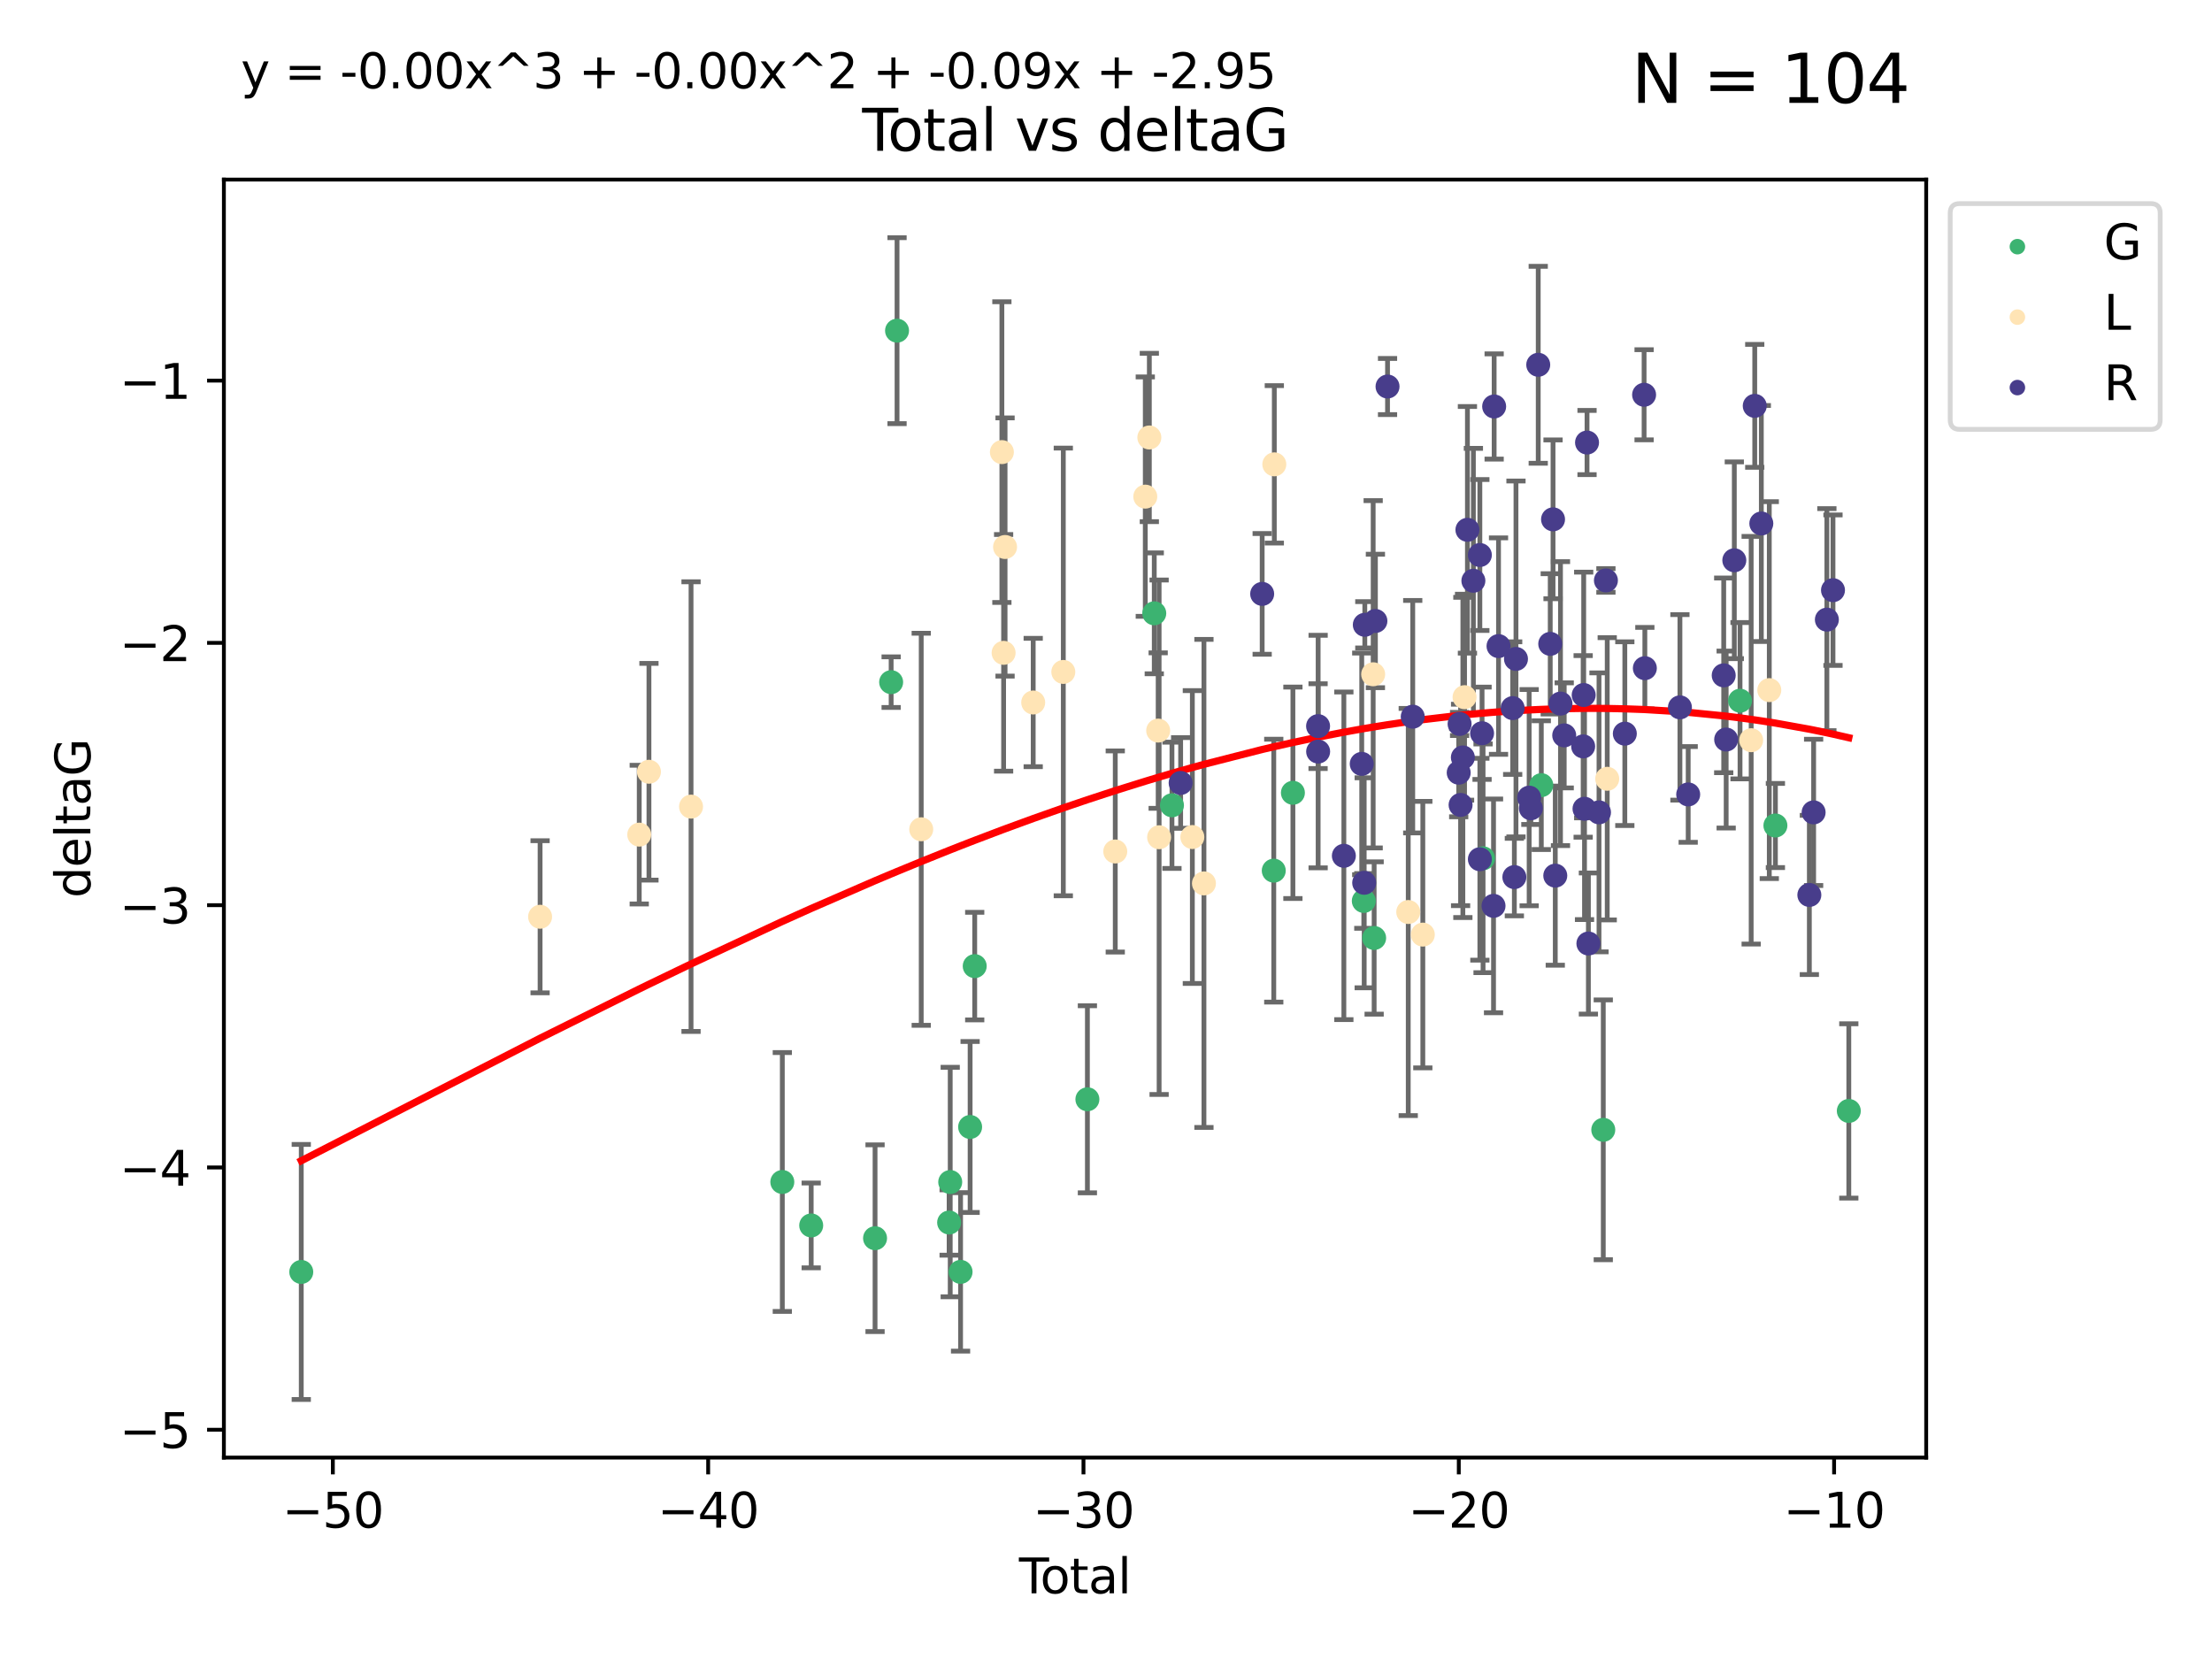 <?xml version="1.0" encoding="utf-8" standalone="no"?>
<!DOCTYPE svg PUBLIC "-//W3C//DTD SVG 1.1//EN"
  "http://www.w3.org/Graphics/SVG/1.1/DTD/svg11.dtd">
<svg xmlns:xlink="http://www.w3.org/1999/xlink" width="460.8pt" height="345.6pt" viewBox="0 0 460.8 345.6" xmlns="http://www.w3.org/2000/svg" version="1.1">
 <defs>
  <style type="text/css">*{stroke-linejoin: round; stroke-linecap: butt}</style>
 </defs>
 <g id="figure_1">
  <g id="patch_1">
   <path d="M 0 345.6 
L 460.8 345.6 
L 460.8 0 
L 0 0 
z
" style="fill: #ffffff"/>
  </g>
  <g id="axes_1">
   <g id="patch_2">
    <path d="M 46.64 303.64 
L 401.26 303.64 
L 401.26 37.411 
L 46.64 37.411 
z
" style="fill: #ffffff"/>
   </g>
   <g id="PathCollection_1">
    <defs>
     <path id="mcabce07fe8" d="M 0 1.118 
C 0.297 1.118 0.581 1 0.791 0.791 
C 1 0.581 1.118 0.297 1.118 0 
C 1.118 -0.297 1 -0.581 0.791 -0.791 
C 0.581 -1 0.297 -1.118 0 -1.118 
C -0.297 -1.118 -0.581 -1 -0.791 -0.791 
C -1 -0.581 -1.118 -0.297 -1.118 0 
C -1.118 0.297 -1 0.581 -0.791 0.791 
C -0.581 1 -0.297 1.118 0 1.118 
z
" style="stroke: #3cb371"/>
    </defs>
    <g clip-path="url(#pcb435510ae)">
     <use xlink:href="#mcabce07fe8" x="62.759" y="264.972" style="fill: #3cb371; stroke: #3cb371"/>
     <use xlink:href="#mcabce07fe8" x="162.97" y="246.229" style="fill: #3cb371; stroke: #3cb371"/>
     <use xlink:href="#mcabce07fe8" x="168.987" y="255.28" style="fill: #3cb371; stroke: #3cb371"/>
     <use xlink:href="#mcabce07fe8" x="182.29" y="257.942" style="fill: #3cb371; stroke: #3cb371"/>
     <use xlink:href="#mcabce07fe8" x="185.642" y="142.106" style="fill: #3cb371; stroke: #3cb371"/>
     <use xlink:href="#mcabce07fe8" x="186.871" y="68.883" style="fill: #3cb371; stroke: #3cb371"/>
     <use xlink:href="#mcabce07fe8" x="197.722" y="254.674" style="fill: #3cb371; stroke: #3cb371"/>
     <use xlink:href="#mcabce07fe8" x="197.948" y="246.241" style="fill: #3cb371; stroke: #3cb371"/>
     <use xlink:href="#mcabce07fe8" x="200.104" y="264.956" style="fill: #3cb371; stroke: #3cb371"/>
     <use xlink:href="#mcabce07fe8" x="202.094" y="234.768" style="fill: #3cb371; stroke: #3cb371"/>
     <use xlink:href="#mcabce07fe8" x="203.051" y="201.259" style="fill: #3cb371; stroke: #3cb371"/>
     <use xlink:href="#mcabce07fe8" x="226.525" y="229.002" style="fill: #3cb371; stroke: #3cb371"/>
     <use xlink:href="#mcabce07fe8" x="240.454" y="127.765" style="fill: #3cb371; stroke: #3cb371"/>
     <use xlink:href="#mcabce07fe8" x="244.141" y="167.759" style="fill: #3cb371; stroke: #3cb371"/>
     <use xlink:href="#mcabce07fe8" x="265.348" y="181.37" style="fill: #3cb371; stroke: #3cb371"/>
     <use xlink:href="#mcabce07fe8" x="269.336" y="165.153" style="fill: #3cb371; stroke: #3cb371"/>
     <use xlink:href="#mcabce07fe8" x="284.105" y="187.683" style="fill: #3cb371; stroke: #3cb371"/>
     <use xlink:href="#mcabce07fe8" x="286.259" y="195.399" style="fill: #3cb371; stroke: #3cb371"/>
     <use xlink:href="#mcabce07fe8" x="308.95" y="178.803" style="fill: #3cb371; stroke: #3cb371"/>
     <use xlink:href="#mcabce07fe8" x="321.082" y="163.562" style="fill: #3cb371; stroke: #3cb371"/>
     <use xlink:href="#mcabce07fe8" x="333.992" y="235.362" style="fill: #3cb371; stroke: #3cb371"/>
     <use xlink:href="#mcabce07fe8" x="362.482" y="145.972" style="fill: #3cb371; stroke: #3cb371"/>
     <use xlink:href="#mcabce07fe8" x="369.849" y="171.969" style="fill: #3cb371; stroke: #3cb371"/>
     <use xlink:href="#mcabce07fe8" x="385.141" y="231.428" style="fill: #3cb371; stroke: #3cb371"/>
    </g>
   </g>
   <g id="PathCollection_2">
    <defs>
     <path id="mc42e2ce959" d="M 0 1.118 
C 0.297 1.118 0.581 1 0.791 0.791 
C 1 0.581 1.118 0.297 1.118 0 
C 1.118 -0.297 1 -0.581 0.791 -0.791 
C 0.581 -1 0.297 -1.118 0 -1.118 
C -0.297 -1.118 -0.581 -1 -0.791 -0.791 
C -1 -0.581 -1.118 -0.297 -1.118 0 
C -1.118 0.297 -1 0.581 -0.791 0.791 
C -0.581 1 -0.297 1.118 0 1.118 
z
" style="stroke: #ffe4b5"/>
    </defs>
    <g clip-path="url(#pcb435510ae)">
     <use xlink:href="#mc42e2ce959" x="112.511" y="190.979" style="fill: #ffe4b5; stroke: #ffe4b5"/>
     <use xlink:href="#mc42e2ce959" x="133.166" y="173.867" style="fill: #ffe4b5; stroke: #ffe4b5"/>
     <use xlink:href="#mc42e2ce959" x="135.189" y="160.77" style="fill: #ffe4b5; stroke: #ffe4b5"/>
     <use xlink:href="#mc42e2ce959" x="143.957" y="168.033" style="fill: #ffe4b5; stroke: #ffe4b5"/>
     <use xlink:href="#mc42e2ce959" x="191.909" y="172.755" style="fill: #ffe4b5; stroke: #ffe4b5"/>
     <use xlink:href="#mc42e2ce959" x="208.711" y="94.182" style="fill: #ffe4b5; stroke: #ffe4b5"/>
     <use xlink:href="#mc42e2ce959" x="209.071" y="135.997" style="fill: #ffe4b5; stroke: #ffe4b5"/>
     <use xlink:href="#mc42e2ce959" x="209.373" y="113.949" style="fill: #ffe4b5; stroke: #ffe4b5"/>
     <use xlink:href="#mc42e2ce959" x="215.235" y="146.342" style="fill: #ffe4b5; stroke: #ffe4b5"/>
     <use xlink:href="#mc42e2ce959" x="221.507" y="139.975" style="fill: #ffe4b5; stroke: #ffe4b5"/>
     <use xlink:href="#mc42e2ce959" x="232.33" y="177.38" style="fill: #ffe4b5; stroke: #ffe4b5"/>
     <use xlink:href="#mc42e2ce959" x="238.584" y="103.457" style="fill: #ffe4b5; stroke: #ffe4b5"/>
     <use xlink:href="#mc42e2ce959" x="239.428" y="91.135" style="fill: #ffe4b5; stroke: #ffe4b5"/>
     <use xlink:href="#mc42e2ce959" x="241.269" y="152.194" style="fill: #ffe4b5; stroke: #ffe4b5"/>
     <use xlink:href="#mc42e2ce959" x="241.466" y="174.414" style="fill: #ffe4b5; stroke: #ffe4b5"/>
     <use xlink:href="#mc42e2ce959" x="248.388" y="174.371" style="fill: #ffe4b5; stroke: #ffe4b5"/>
     <use xlink:href="#mc42e2ce959" x="250.804" y="184.029" style="fill: #ffe4b5; stroke: #ffe4b5"/>
     <use xlink:href="#mc42e2ce959" x="265.463" y="96.731" style="fill: #ffe4b5; stroke: #ffe4b5"/>
     <use xlink:href="#mc42e2ce959" x="286.057" y="140.463" style="fill: #ffe4b5; stroke: #ffe4b5"/>
     <use xlink:href="#mc42e2ce959" x="293.363" y="189.987" style="fill: #ffe4b5; stroke: #ffe4b5"/>
     <use xlink:href="#mc42e2ce959" x="296.4" y="194.696" style="fill: #ffe4b5; stroke: #ffe4b5"/>
     <use xlink:href="#mc42e2ce959" x="305.094" y="145.235" style="fill: #ffe4b5; stroke: #ffe4b5"/>
     <use xlink:href="#mc42e2ce959" x="334.815" y="162.236" style="fill: #ffe4b5; stroke: #ffe4b5"/>
     <use xlink:href="#mc42e2ce959" x="364.8" y="154.198" style="fill: #ffe4b5; stroke: #ffe4b5"/>
     <use xlink:href="#mc42e2ce959" x="368.576" y="143.764" style="fill: #ffe4b5; stroke: #ffe4b5"/>
    </g>
   </g>
   <g id="PathCollection_3">
    <defs>
     <path id="mb6da862b4e" d="M 0 1.118 
C 0.297 1.118 0.581 1 0.791 0.791 
C 1 0.581 1.118 0.297 1.118 0 
C 1.118 -0.297 1 -0.581 0.791 -0.791 
C 0.581 -1 0.297 -1.118 0 -1.118 
C -0.297 -1.118 -0.581 -1 -0.791 -0.791 
C -1 -0.581 -1.118 -0.297 -1.118 0 
C -1.118 0.297 -1 0.581 -0.791 0.791 
C -0.581 1 -0.297 1.118 0 1.118 
z
" style="stroke: #483d8b"/>
    </defs>
    <g clip-path="url(#pcb435510ae)">
     <use xlink:href="#mb6da862b4e" x="245.949" y="163.103" style="fill: #483d8b; stroke: #483d8b"/>
     <use xlink:href="#mb6da862b4e" x="262.933" y="123.719" style="fill: #483d8b; stroke: #483d8b"/>
     <use xlink:href="#mb6da862b4e" x="274.579" y="151.269" style="fill: #483d8b; stroke: #483d8b"/>
     <use xlink:href="#mb6da862b4e" x="274.592" y="156.565" style="fill: #483d8b; stroke: #483d8b"/>
     <use xlink:href="#mb6da862b4e" x="279.951" y="178.28" style="fill: #483d8b; stroke: #483d8b"/>
     <use xlink:href="#mb6da862b4e" x="283.675" y="159.129" style="fill: #483d8b; stroke: #483d8b"/>
     <use xlink:href="#mb6da862b4e" x="284.186" y="183.902" style="fill: #483d8b; stroke: #483d8b"/>
     <use xlink:href="#mb6da862b4e" x="284.314" y="130.157" style="fill: #483d8b; stroke: #483d8b"/>
     <use xlink:href="#mb6da862b4e" x="286.523" y="129.36" style="fill: #483d8b; stroke: #483d8b"/>
     <use xlink:href="#mb6da862b4e" x="289.049" y="80.519" style="fill: #483d8b; stroke: #483d8b"/>
     <use xlink:href="#mb6da862b4e" x="294.299" y="149.3" style="fill: #483d8b; stroke: #483d8b"/>
     <use xlink:href="#mb6da862b4e" x="303.875" y="160.968" style="fill: #483d8b; stroke: #483d8b"/>
     <use xlink:href="#mb6da862b4e" x="304.061" y="150.812" style="fill: #483d8b; stroke: #483d8b"/>
     <use xlink:href="#mb6da862b4e" x="304.268" y="167.681" style="fill: #483d8b; stroke: #483d8b"/>
     <use xlink:href="#mb6da862b4e" x="304.742" y="157.788" style="fill: #483d8b; stroke: #483d8b"/>
     <use xlink:href="#mb6da862b4e" x="305.692" y="110.37" style="fill: #483d8b; stroke: #483d8b"/>
     <use xlink:href="#mb6da862b4e" x="306.933" y="120.983" style="fill: #483d8b; stroke: #483d8b"/>
     <use xlink:href="#mb6da862b4e" x="308.282" y="115.619" style="fill: #483d8b; stroke: #483d8b"/>
     <use xlink:href="#mb6da862b4e" x="308.284" y="178.995" style="fill: #483d8b; stroke: #483d8b"/>
     <use xlink:href="#mb6da862b4e" x="308.74" y="152.749" style="fill: #483d8b; stroke: #483d8b"/>
     <use xlink:href="#mb6da862b4e" x="311.129" y="188.709" style="fill: #483d8b; stroke: #483d8b"/>
     <use xlink:href="#mb6da862b4e" x="311.259" y="84.676" style="fill: #483d8b; stroke: #483d8b"/>
     <use xlink:href="#mb6da862b4e" x="312.17" y="134.596" style="fill: #483d8b; stroke: #483d8b"/>
     <use xlink:href="#mb6da862b4e" x="315.118" y="147.512" style="fill: #483d8b; stroke: #483d8b"/>
     <use xlink:href="#mb6da862b4e" x="315.468" y="182.716" style="fill: #483d8b; stroke: #483d8b"/>
     <use xlink:href="#mb6da862b4e" x="315.806" y="137.267" style="fill: #483d8b; stroke: #483d8b"/>
     <use xlink:href="#mb6da862b4e" x="318.552" y="166.164" style="fill: #483d8b; stroke: #483d8b"/>
     <use xlink:href="#mb6da862b4e" x="318.906" y="168.386" style="fill: #483d8b; stroke: #483d8b"/>
     <use xlink:href="#mb6da862b4e" x="320.442" y="75.991" style="fill: #483d8b; stroke: #483d8b"/>
     <use xlink:href="#mb6da862b4e" x="322.942" y="134.129" style="fill: #483d8b; stroke: #483d8b"/>
     <use xlink:href="#mb6da862b4e" x="323.526" y="108.187" style="fill: #483d8b; stroke: #483d8b"/>
     <use xlink:href="#mb6da862b4e" x="323.993" y="182.412" style="fill: #483d8b; stroke: #483d8b"/>
     <use xlink:href="#mb6da862b4e" x="325.078" y="146.574" style="fill: #483d8b; stroke: #483d8b"/>
     <use xlink:href="#mb6da862b4e" x="325.855" y="153.191" style="fill: #483d8b; stroke: #483d8b"/>
     <use xlink:href="#mb6da862b4e" x="329.801" y="155.488" style="fill: #483d8b; stroke: #483d8b"/>
     <use xlink:href="#mb6da862b4e" x="329.912" y="144.785" style="fill: #483d8b; stroke: #483d8b"/>
     <use xlink:href="#mb6da862b4e" x="330.084" y="168.482" style="fill: #483d8b; stroke: #483d8b"/>
     <use xlink:href="#mb6da862b4e" x="330.608" y="92.189" style="fill: #483d8b; stroke: #483d8b"/>
     <use xlink:href="#mb6da862b4e" x="330.892" y="196.553" style="fill: #483d8b; stroke: #483d8b"/>
     <use xlink:href="#mb6da862b4e" x="333.103" y="169.229" style="fill: #483d8b; stroke: #483d8b"/>
     <use xlink:href="#mb6da862b4e" x="334.543" y="120.915" style="fill: #483d8b; stroke: #483d8b"/>
     <use xlink:href="#mb6da862b4e" x="338.481" y="152.834" style="fill: #483d8b; stroke: #483d8b"/>
     <use xlink:href="#mb6da862b4e" x="342.495" y="82.238" style="fill: #483d8b; stroke: #483d8b"/>
     <use xlink:href="#mb6da862b4e" x="342.653" y="139.191" style="fill: #483d8b; stroke: #483d8b"/>
     <use xlink:href="#mb6da862b4e" x="349.96" y="147.356" style="fill: #483d8b; stroke: #483d8b"/>
     <use xlink:href="#mb6da862b4e" x="351.682" y="165.494" style="fill: #483d8b; stroke: #483d8b"/>
     <use xlink:href="#mb6da862b4e" x="359.08" y="140.689" style="fill: #483d8b; stroke: #483d8b"/>
     <use xlink:href="#mb6da862b4e" x="359.592" y="154.06" style="fill: #483d8b; stroke: #483d8b"/>
     <use xlink:href="#mb6da862b4e" x="361.289" y="116.717" style="fill: #483d8b; stroke: #483d8b"/>
     <use xlink:href="#mb6da862b4e" x="365.545" y="84.549" style="fill: #483d8b; stroke: #483d8b"/>
     <use xlink:href="#mb6da862b4e" x="366.916" y="109.055" style="fill: #483d8b; stroke: #483d8b"/>
     <use xlink:href="#mb6da862b4e" x="376.92" y="186.434" style="fill: #483d8b; stroke: #483d8b"/>
     <use xlink:href="#mb6da862b4e" x="377.811" y="169.235" style="fill: #483d8b; stroke: #483d8b"/>
     <use xlink:href="#mb6da862b4e" x="380.571" y="129.081" style="fill: #483d8b; stroke: #483d8b"/>
     <use xlink:href="#mb6da862b4e" x="381.845" y="122.945" style="fill: #483d8b; stroke: #483d8b"/>
    </g>
   </g>
   <g id="matplotlib.axis_1">
    <g id="xtick_1">
     <g id="line2d_1">
      <defs>
       <path id="m1f07ea6221" d="M 0 0 
L 0 3.5 
" style="stroke: #000000; stroke-width: 0.8"/>
      </defs>
      <g>
       <use xlink:href="#m1f07ea6221" x="69.339" y="303.64" style="stroke: #000000; stroke-width: 0.8"/>
      </g>
     </g>
     <g id="text_1">
      <!-- −50 -->
      <g transform="translate(58.787 318.238)scale(0.1 -0.1)">
       <defs>
        <path id="DejaVuSans-2212" d="M 678 2272 
L 4684 2272 
L 4684 1741 
L 678 1741 
L 678 2272 
z
" transform="scale(0.016)"/>
        <path id="DejaVuSans-35" d="M 691 4666 
L 3169 4666 
L 3169 4134 
L 1269 4134 
L 1269 2991 
Q 1406 3038 1543 3061 
Q 1681 3084 1819 3084 
Q 2600 3084 3056 2656 
Q 3513 2228 3513 1497 
Q 3513 744 3044 326 
Q 2575 -91 1722 -91 
Q 1428 -91 1123 -41 
Q 819 9 494 109 
L 494 744 
Q 775 591 1075 516 
Q 1375 441 1709 441 
Q 2250 441 2565 725 
Q 2881 1009 2881 1497 
Q 2881 1984 2565 2268 
Q 2250 2553 1709 2553 
Q 1456 2553 1204 2497 
Q 953 2441 691 2322 
L 691 4666 
z
" transform="scale(0.016)"/>
        <path id="DejaVuSans-30" d="M 2034 4250 
Q 1547 4250 1301 3770 
Q 1056 3291 1056 2328 
Q 1056 1369 1301 889 
Q 1547 409 2034 409 
Q 2525 409 2770 889 
Q 3016 1369 3016 2328 
Q 3016 3291 2770 3770 
Q 2525 4250 2034 4250 
z
M 2034 4750 
Q 2819 4750 3233 4129 
Q 3647 3509 3647 2328 
Q 3647 1150 3233 529 
Q 2819 -91 2034 -91 
Q 1250 -91 836 529 
Q 422 1150 422 2328 
Q 422 3509 836 4129 
Q 1250 4750 2034 4750 
z
" transform="scale(0.016)"/>
       </defs>
       <use xlink:href="#DejaVuSans-2212"/>
       <use xlink:href="#DejaVuSans-35" x="83.789"/>
       <use xlink:href="#DejaVuSans-30" x="147.412"/>
      </g>
     </g>
    </g>
    <g id="xtick_2">
     <g id="line2d_2">
      <g>
       <use xlink:href="#m1f07ea6221" x="147.523" y="303.64" style="stroke: #000000; stroke-width: 0.8"/>
      </g>
     </g>
     <g id="text_2">
      <!-- −40 -->
      <g transform="translate(136.971 318.238)scale(0.1 -0.1)">
       <defs>
        <path id="DejaVuSans-34" d="M 2419 4116 
L 825 1625 
L 2419 1625 
L 2419 4116 
z
M 2253 4666 
L 3047 4666 
L 3047 1625 
L 3713 1625 
L 3713 1100 
L 3047 1100 
L 3047 0 
L 2419 0 
L 2419 1100 
L 313 1100 
L 313 1709 
L 2253 4666 
z
" transform="scale(0.016)"/>
       </defs>
       <use xlink:href="#DejaVuSans-2212"/>
       <use xlink:href="#DejaVuSans-34" x="83.789"/>
       <use xlink:href="#DejaVuSans-30" x="147.412"/>
      </g>
     </g>
    </g>
    <g id="xtick_3">
     <g id="line2d_3">
      <g>
       <use xlink:href="#m1f07ea6221" x="225.708" y="303.64" style="stroke: #000000; stroke-width: 0.8"/>
      </g>
     </g>
     <g id="text_3">
      <!-- −30 -->
      <g transform="translate(215.155 318.238)scale(0.1 -0.1)">
       <defs>
        <path id="DejaVuSans-33" d="M 2597 2516 
Q 3050 2419 3304 2112 
Q 3559 1806 3559 1356 
Q 3559 666 3084 287 
Q 2609 -91 1734 -91 
Q 1441 -91 1130 -33 
Q 819 25 488 141 
L 488 750 
Q 750 597 1062 519 
Q 1375 441 1716 441 
Q 2309 441 2620 675 
Q 2931 909 2931 1356 
Q 2931 1769 2642 2001 
Q 2353 2234 1838 2234 
L 1294 2234 
L 1294 2753 
L 1863 2753 
Q 2328 2753 2575 2939 
Q 2822 3125 2822 3475 
Q 2822 3834 2567 4026 
Q 2313 4219 1838 4219 
Q 1578 4219 1281 4162 
Q 984 4106 628 3988 
L 628 4550 
Q 988 4650 1302 4700 
Q 1616 4750 1894 4750 
Q 2613 4750 3031 4423 
Q 3450 4097 3450 3541 
Q 3450 3153 3228 2886 
Q 3006 2619 2597 2516 
z
" transform="scale(0.016)"/>
       </defs>
       <use xlink:href="#DejaVuSans-2212"/>
       <use xlink:href="#DejaVuSans-33" x="83.789"/>
       <use xlink:href="#DejaVuSans-30" x="147.412"/>
      </g>
     </g>
    </g>
    <g id="xtick_4">
     <g id="line2d_4">
      <g>
       <use xlink:href="#m1f07ea6221" x="303.892" y="303.64" style="stroke: #000000; stroke-width: 0.8"/>
      </g>
     </g>
     <g id="text_4">
      <!-- −20 -->
      <g transform="translate(293.34 318.238)scale(0.1 -0.1)">
       <defs>
        <path id="DejaVuSans-32" d="M 1228 531 
L 3431 531 
L 3431 0 
L 469 0 
L 469 531 
Q 828 903 1448 1529 
Q 2069 2156 2228 2338 
Q 2531 2678 2651 2914 
Q 2772 3150 2772 3378 
Q 2772 3750 2511 3984 
Q 2250 4219 1831 4219 
Q 1534 4219 1204 4116 
Q 875 4013 500 3803 
L 500 4441 
Q 881 4594 1212 4672 
Q 1544 4750 1819 4750 
Q 2544 4750 2975 4387 
Q 3406 4025 3406 3419 
Q 3406 3131 3298 2873 
Q 3191 2616 2906 2266 
Q 2828 2175 2409 1742 
Q 1991 1309 1228 531 
z
" transform="scale(0.016)"/>
       </defs>
       <use xlink:href="#DejaVuSans-2212"/>
       <use xlink:href="#DejaVuSans-32" x="83.789"/>
       <use xlink:href="#DejaVuSans-30" x="147.412"/>
      </g>
     </g>
    </g>
    <g id="xtick_5">
     <g id="line2d_5">
      <g>
       <use xlink:href="#m1f07ea6221" x="382.076" y="303.64" style="stroke: #000000; stroke-width: 0.8"/>
      </g>
     </g>
     <g id="text_5">
      <!-- −10 -->
      <g transform="translate(371.524 318.238)scale(0.1 -0.1)">
       <defs>
        <path id="DejaVuSans-31" d="M 794 531 
L 1825 531 
L 1825 4091 
L 703 3866 
L 703 4441 
L 1819 4666 
L 2450 4666 
L 2450 531 
L 3481 531 
L 3481 0 
L 794 0 
L 794 531 
z
" transform="scale(0.016)"/>
       </defs>
       <use xlink:href="#DejaVuSans-2212"/>
       <use xlink:href="#DejaVuSans-31" x="83.789"/>
       <use xlink:href="#DejaVuSans-30" x="147.412"/>
      </g>
     </g>
    </g>
    <g id="text_6">
     <!-- Total -->
     <g transform="translate(212.273 331.917)scale(0.1 -0.1)">
      <defs>
       <path id="DejaVuSans-54" d="M -19 4666 
L 3928 4666 
L 3928 4134 
L 2272 4134 
L 2272 0 
L 1638 0 
L 1638 4134 
L -19 4134 
L -19 4666 
z
" transform="scale(0.016)"/>
       <path id="DejaVuSans-6f" d="M 1959 3097 
Q 1497 3097 1228 2736 
Q 959 2375 959 1747 
Q 959 1119 1226 758 
Q 1494 397 1959 397 
Q 2419 397 2687 759 
Q 2956 1122 2956 1747 
Q 2956 2369 2687 2733 
Q 2419 3097 1959 3097 
z
M 1959 3584 
Q 2709 3584 3137 3096 
Q 3566 2609 3566 1747 
Q 3566 888 3137 398 
Q 2709 -91 1959 -91 
Q 1206 -91 779 398 
Q 353 888 353 1747 
Q 353 2609 779 3096 
Q 1206 3584 1959 3584 
z
" transform="scale(0.016)"/>
       <path id="DejaVuSans-74" d="M 1172 4494 
L 1172 3500 
L 2356 3500 
L 2356 3053 
L 1172 3053 
L 1172 1153 
Q 1172 725 1289 603 
Q 1406 481 1766 481 
L 2356 481 
L 2356 0 
L 1766 0 
Q 1100 0 847 248 
Q 594 497 594 1153 
L 594 3053 
L 172 3053 
L 172 3500 
L 594 3500 
L 594 4494 
L 1172 4494 
z
" transform="scale(0.016)"/>
       <path id="DejaVuSans-61" d="M 2194 1759 
Q 1497 1759 1228 1600 
Q 959 1441 959 1056 
Q 959 750 1161 570 
Q 1363 391 1709 391 
Q 2188 391 2477 730 
Q 2766 1069 2766 1631 
L 2766 1759 
L 2194 1759 
z
M 3341 1997 
L 3341 0 
L 2766 0 
L 2766 531 
Q 2569 213 2275 61 
Q 1981 -91 1556 -91 
Q 1019 -91 701 211 
Q 384 513 384 1019 
Q 384 1609 779 1909 
Q 1175 2209 1959 2209 
L 2766 2209 
L 2766 2266 
Q 2766 2663 2505 2880 
Q 2244 3097 1772 3097 
Q 1472 3097 1187 3025 
Q 903 2953 641 2809 
L 641 3341 
Q 956 3463 1253 3523 
Q 1550 3584 1831 3584 
Q 2591 3584 2966 3190 
Q 3341 2797 3341 1997 
z
" transform="scale(0.016)"/>
       <path id="DejaVuSans-6c" d="M 603 4863 
L 1178 4863 
L 1178 0 
L 603 0 
L 603 4863 
z
" transform="scale(0.016)"/>
      </defs>
      <use xlink:href="#DejaVuSans-54"/>
      <use xlink:href="#DejaVuSans-6f" x="44.084"/>
      <use xlink:href="#DejaVuSans-74" x="105.266"/>
      <use xlink:href="#DejaVuSans-61" x="144.475"/>
      <use xlink:href="#DejaVuSans-6c" x="205.754"/>
     </g>
    </g>
   </g>
   <g id="matplotlib.axis_2">
    <g id="ytick_1">
     <g id="line2d_6">
      <defs>
       <path id="mf16c667941" d="M 0 0 
L -3.5 0 
" style="stroke: #000000; stroke-width: 0.8"/>
      </defs>
      <g>
       <use xlink:href="#mf16c667941" x="46.64" y="297.844" style="stroke: #000000; stroke-width: 0.8"/>
      </g>
     </g>
     <g id="text_7">
      <!-- −5 -->
      <g transform="translate(24.898 301.643)scale(0.1 -0.1)">
       <use xlink:href="#DejaVuSans-2212"/>
       <use xlink:href="#DejaVuSans-35" x="83.789"/>
      </g>
     </g>
    </g>
    <g id="ytick_2">
     <g id="line2d_7">
      <g>
       <use xlink:href="#mf16c667941" x="46.64" y="243.204" style="stroke: #000000; stroke-width: 0.8"/>
      </g>
     </g>
     <g id="text_8">
      <!-- −4 -->
      <g transform="translate(24.898 247.003)scale(0.1 -0.1)">
       <use xlink:href="#DejaVuSans-2212"/>
       <use xlink:href="#DejaVuSans-34" x="83.789"/>
      </g>
     </g>
    </g>
    <g id="ytick_3">
     <g id="line2d_8">
      <g>
       <use xlink:href="#mf16c667941" x="46.64" y="188.564" style="stroke: #000000; stroke-width: 0.8"/>
      </g>
     </g>
     <g id="text_9">
      <!-- −3 -->
      <g transform="translate(24.898 192.364)scale(0.1 -0.1)">
       <use xlink:href="#DejaVuSans-2212"/>
       <use xlink:href="#DejaVuSans-33" x="83.789"/>
      </g>
     </g>
    </g>
    <g id="ytick_4">
     <g id="line2d_9">
      <g>
       <use xlink:href="#mf16c667941" x="46.64" y="133.924" style="stroke: #000000; stroke-width: 0.8"/>
      </g>
     </g>
     <g id="text_10">
      <!-- −2 -->
      <g transform="translate(24.898 137.724)scale(0.1 -0.1)">
       <use xlink:href="#DejaVuSans-2212"/>
       <use xlink:href="#DejaVuSans-32" x="83.789"/>
      </g>
     </g>
    </g>
    <g id="ytick_5">
     <g id="line2d_10">
      <g>
       <use xlink:href="#mf16c667941" x="46.64" y="79.284" style="stroke: #000000; stroke-width: 0.8"/>
      </g>
     </g>
     <g id="text_11">
      <!-- −1 -->
      <g transform="translate(24.898 83.084)scale(0.1 -0.1)">
       <use xlink:href="#DejaVuSans-2212"/>
       <use xlink:href="#DejaVuSans-31" x="83.789"/>
      </g>
     </g>
    </g>
    <g id="text_12">
     <!-- deltaG -->
     <g transform="translate(18.818 187.064)rotate(-90)scale(0.1 -0.1)">
      <defs>
       <path id="DejaVuSans-64" d="M 2906 2969 
L 2906 4863 
L 3481 4863 
L 3481 0 
L 2906 0 
L 2906 525 
Q 2725 213 2448 61 
Q 2172 -91 1784 -91 
Q 1150 -91 751 415 
Q 353 922 353 1747 
Q 353 2572 751 3078 
Q 1150 3584 1784 3584 
Q 2172 3584 2448 3432 
Q 2725 3281 2906 2969 
z
M 947 1747 
Q 947 1113 1208 752 
Q 1469 391 1925 391 
Q 2381 391 2643 752 
Q 2906 1113 2906 1747 
Q 2906 2381 2643 2742 
Q 2381 3103 1925 3103 
Q 1469 3103 1208 2742 
Q 947 2381 947 1747 
z
" transform="scale(0.016)"/>
       <path id="DejaVuSans-65" d="M 3597 1894 
L 3597 1613 
L 953 1613 
Q 991 1019 1311 708 
Q 1631 397 2203 397 
Q 2534 397 2845 478 
Q 3156 559 3463 722 
L 3463 178 
Q 3153 47 2828 -22 
Q 2503 -91 2169 -91 
Q 1331 -91 842 396 
Q 353 884 353 1716 
Q 353 2575 817 3079 
Q 1281 3584 2069 3584 
Q 2775 3584 3186 3129 
Q 3597 2675 3597 1894 
z
M 3022 2063 
Q 3016 2534 2758 2815 
Q 2500 3097 2075 3097 
Q 1594 3097 1305 2825 
Q 1016 2553 972 2059 
L 3022 2063 
z
" transform="scale(0.016)"/>
       <path id="DejaVuSans-47" d="M 3809 666 
L 3809 1919 
L 2778 1919 
L 2778 2438 
L 4434 2438 
L 4434 434 
Q 4069 175 3628 42 
Q 3188 -91 2688 -91 
Q 1594 -91 976 548 
Q 359 1188 359 2328 
Q 359 3472 976 4111 
Q 1594 4750 2688 4750 
Q 3144 4750 3555 4637 
Q 3966 4525 4313 4306 
L 4313 3634 
Q 3963 3931 3569 4081 
Q 3175 4231 2741 4231 
Q 1884 4231 1454 3753 
Q 1025 3275 1025 2328 
Q 1025 1384 1454 906 
Q 1884 428 2741 428 
Q 3075 428 3337 486 
Q 3600 544 3809 666 
z
" transform="scale(0.016)"/>
      </defs>
      <use xlink:href="#DejaVuSans-64"/>
      <use xlink:href="#DejaVuSans-65" x="63.477"/>
      <use xlink:href="#DejaVuSans-6c" x="125"/>
      <use xlink:href="#DejaVuSans-74" x="152.783"/>
      <use xlink:href="#DejaVuSans-61" x="191.992"/>
      <use xlink:href="#DejaVuSans-47" x="253.271"/>
     </g>
    </g>
   </g>
   <g id="LineCollection_1">
    <path d="M 62.759 291.539 
L 62.759 238.405 
" clip-path="url(#pcb435510ae)" style="fill: none; stroke: #696969"/>
    <path d="M 162.97 273.192 
L 162.97 219.267 
" clip-path="url(#pcb435510ae)" style="fill: none; stroke: #696969"/>
    <path d="M 168.987 264.116 
L 168.987 246.445 
" clip-path="url(#pcb435510ae)" style="fill: none; stroke: #696969"/>
    <path d="M 182.29 277.391 
L 182.29 238.493 
" clip-path="url(#pcb435510ae)" style="fill: none; stroke: #696969"/>
    <path d="M 185.642 147.375 
L 185.642 136.837 
" clip-path="url(#pcb435510ae)" style="fill: none; stroke: #696969"/>
    <path d="M 186.871 88.254 
L 186.871 49.513 
" clip-path="url(#pcb435510ae)" style="fill: none; stroke: #696969"/>
    <path d="M 197.722 261.477 
L 197.722 247.87 
" clip-path="url(#pcb435510ae)" style="fill: none; stroke: #696969"/>
    <path d="M 197.948 270.142 
L 197.948 222.34 
" clip-path="url(#pcb435510ae)" style="fill: none; stroke: #696969"/>
    <path d="M 200.104 281.463 
L 200.104 248.45 
" clip-path="url(#pcb435510ae)" style="fill: none; stroke: #696969"/>
    <path d="M 202.094 252.578 
L 202.094 216.959 
" clip-path="url(#pcb435510ae)" style="fill: none; stroke: #696969"/>
    <path d="M 203.051 212.466 
L 203.051 190.051 
" clip-path="url(#pcb435510ae)" style="fill: none; stroke: #696969"/>
    <path d="M 226.525 248.489 
L 226.525 209.516 
" clip-path="url(#pcb435510ae)" style="fill: none; stroke: #696969"/>
    <path d="M 240.454 140.357 
L 240.454 115.174 
" clip-path="url(#pcb435510ae)" style="fill: none; stroke: #696969"/>
    <path d="M 244.141 180.911 
L 244.141 154.608 
" clip-path="url(#pcb435510ae)" style="fill: none; stroke: #696969"/>
    <path d="M 265.348 208.753 
L 265.348 153.986 
" clip-path="url(#pcb435510ae)" style="fill: none; stroke: #696969"/>
    <path d="M 269.336 187.175 
L 269.336 143.131 
" clip-path="url(#pcb435510ae)" style="fill: none; stroke: #696969"/>
    <path d="M 284.105 193.382 
L 284.105 181.984 
" clip-path="url(#pcb435510ae)" style="fill: none; stroke: #696969"/>
    <path d="M 286.259 211.267 
L 286.259 179.53 
" clip-path="url(#pcb435510ae)" style="fill: none; stroke: #696969"/>
    <path d="M 308.95 202.627 
L 308.95 154.978 
" clip-path="url(#pcb435510ae)" style="fill: none; stroke: #696969"/>
    <path d="M 321.082 176.973 
L 321.082 150.151 
" clip-path="url(#pcb435510ae)" style="fill: none; stroke: #696969"/>
    <path d="M 333.992 262.421 
L 333.992 208.303 
" clip-path="url(#pcb435510ae)" style="fill: none; stroke: #696969"/>
    <path d="M 362.482 162.254 
L 362.482 129.689 
" clip-path="url(#pcb435510ae)" style="fill: none; stroke: #696969"/>
    <path d="M 369.849 180.734 
L 369.849 163.205 
" clip-path="url(#pcb435510ae)" style="fill: none; stroke: #696969"/>
    <path d="M 385.141 249.586 
L 385.141 213.27 
" clip-path="url(#pcb435510ae)" style="fill: none; stroke: #696969"/>
   </g>
   <g id="line2d_11">
    <defs>
     <path id="mb94bebce9b" d="M 2 0 
L -2 -0 
" style="stroke: #696969"/>
    </defs>
    <g clip-path="url(#pcb435510ae)">
     <use xlink:href="#mb94bebce9b" x="62.759" y="291.539" style="fill: #696969; stroke: #696969"/>
     <use xlink:href="#mb94bebce9b" x="162.97" y="273.192" style="fill: #696969; stroke: #696969"/>
     <use xlink:href="#mb94bebce9b" x="168.987" y="264.116" style="fill: #696969; stroke: #696969"/>
     <use xlink:href="#mb94bebce9b" x="182.29" y="277.391" style="fill: #696969; stroke: #696969"/>
     <use xlink:href="#mb94bebce9b" x="185.642" y="147.375" style="fill: #696969; stroke: #696969"/>
     <use xlink:href="#mb94bebce9b" x="186.871" y="88.254" style="fill: #696969; stroke: #696969"/>
     <use xlink:href="#mb94bebce9b" x="197.722" y="261.477" style="fill: #696969; stroke: #696969"/>
     <use xlink:href="#mb94bebce9b" x="197.948" y="270.142" style="fill: #696969; stroke: #696969"/>
     <use xlink:href="#mb94bebce9b" x="200.104" y="281.463" style="fill: #696969; stroke: #696969"/>
     <use xlink:href="#mb94bebce9b" x="202.094" y="252.578" style="fill: #696969; stroke: #696969"/>
     <use xlink:href="#mb94bebce9b" x="203.051" y="212.466" style="fill: #696969; stroke: #696969"/>
     <use xlink:href="#mb94bebce9b" x="226.525" y="248.489" style="fill: #696969; stroke: #696969"/>
     <use xlink:href="#mb94bebce9b" x="240.454" y="140.357" style="fill: #696969; stroke: #696969"/>
     <use xlink:href="#mb94bebce9b" x="244.141" y="180.911" style="fill: #696969; stroke: #696969"/>
     <use xlink:href="#mb94bebce9b" x="265.348" y="208.753" style="fill: #696969; stroke: #696969"/>
     <use xlink:href="#mb94bebce9b" x="269.336" y="187.175" style="fill: #696969; stroke: #696969"/>
     <use xlink:href="#mb94bebce9b" x="284.105" y="193.382" style="fill: #696969; stroke: #696969"/>
     <use xlink:href="#mb94bebce9b" x="286.259" y="211.267" style="fill: #696969; stroke: #696969"/>
     <use xlink:href="#mb94bebce9b" x="308.95" y="202.627" style="fill: #696969; stroke: #696969"/>
     <use xlink:href="#mb94bebce9b" x="321.082" y="176.973" style="fill: #696969; stroke: #696969"/>
     <use xlink:href="#mb94bebce9b" x="333.992" y="262.421" style="fill: #696969; stroke: #696969"/>
     <use xlink:href="#mb94bebce9b" x="362.482" y="162.254" style="fill: #696969; stroke: #696969"/>
     <use xlink:href="#mb94bebce9b" x="369.849" y="180.734" style="fill: #696969; stroke: #696969"/>
     <use xlink:href="#mb94bebce9b" x="385.141" y="249.586" style="fill: #696969; stroke: #696969"/>
    </g>
   </g>
   <g id="line2d_12">
    <g clip-path="url(#pcb435510ae)">
     <use xlink:href="#mb94bebce9b" x="62.759" y="238.405" style="fill: #696969; stroke: #696969"/>
     <use xlink:href="#mb94bebce9b" x="162.97" y="219.267" style="fill: #696969; stroke: #696969"/>
     <use xlink:href="#mb94bebce9b" x="168.987" y="246.445" style="fill: #696969; stroke: #696969"/>
     <use xlink:href="#mb94bebce9b" x="182.29" y="238.493" style="fill: #696969; stroke: #696969"/>
     <use xlink:href="#mb94bebce9b" x="185.642" y="136.837" style="fill: #696969; stroke: #696969"/>
     <use xlink:href="#mb94bebce9b" x="186.871" y="49.513" style="fill: #696969; stroke: #696969"/>
     <use xlink:href="#mb94bebce9b" x="197.722" y="247.87" style="fill: #696969; stroke: #696969"/>
     <use xlink:href="#mb94bebce9b" x="197.948" y="222.34" style="fill: #696969; stroke: #696969"/>
     <use xlink:href="#mb94bebce9b" x="200.104" y="248.45" style="fill: #696969; stroke: #696969"/>
     <use xlink:href="#mb94bebce9b" x="202.094" y="216.959" style="fill: #696969; stroke: #696969"/>
     <use xlink:href="#mb94bebce9b" x="203.051" y="190.051" style="fill: #696969; stroke: #696969"/>
     <use xlink:href="#mb94bebce9b" x="226.525" y="209.516" style="fill: #696969; stroke: #696969"/>
     <use xlink:href="#mb94bebce9b" x="240.454" y="115.174" style="fill: #696969; stroke: #696969"/>
     <use xlink:href="#mb94bebce9b" x="244.141" y="154.608" style="fill: #696969; stroke: #696969"/>
     <use xlink:href="#mb94bebce9b" x="265.348" y="153.986" style="fill: #696969; stroke: #696969"/>
     <use xlink:href="#mb94bebce9b" x="269.336" y="143.131" style="fill: #696969; stroke: #696969"/>
     <use xlink:href="#mb94bebce9b" x="284.105" y="181.984" style="fill: #696969; stroke: #696969"/>
     <use xlink:href="#mb94bebce9b" x="286.259" y="179.53" style="fill: #696969; stroke: #696969"/>
     <use xlink:href="#mb94bebce9b" x="308.95" y="154.978" style="fill: #696969; stroke: #696969"/>
     <use xlink:href="#mb94bebce9b" x="321.082" y="150.151" style="fill: #696969; stroke: #696969"/>
     <use xlink:href="#mb94bebce9b" x="333.992" y="208.303" style="fill: #696969; stroke: #696969"/>
     <use xlink:href="#mb94bebce9b" x="362.482" y="129.689" style="fill: #696969; stroke: #696969"/>
     <use xlink:href="#mb94bebce9b" x="369.849" y="163.205" style="fill: #696969; stroke: #696969"/>
     <use xlink:href="#mb94bebce9b" x="385.141" y="213.27" style="fill: #696969; stroke: #696969"/>
    </g>
   </g>
   <g id="LineCollection_2">
    <path d="M 112.511 206.826 
L 112.511 175.132 
" clip-path="url(#pcb435510ae)" style="fill: none; stroke: #696969"/>
    <path d="M 133.166 188.312 
L 133.166 159.422 
" clip-path="url(#pcb435510ae)" style="fill: none; stroke: #696969"/>
    <path d="M 135.189 183.34 
L 135.189 138.199 
" clip-path="url(#pcb435510ae)" style="fill: none; stroke: #696969"/>
    <path d="M 143.957 214.868 
L 143.957 121.197 
" clip-path="url(#pcb435510ae)" style="fill: none; stroke: #696969"/>
    <path d="M 191.909 213.589 
L 191.909 131.921 
" clip-path="url(#pcb435510ae)" style="fill: none; stroke: #696969"/>
    <path d="M 208.711 125.503 
L 208.711 62.861 
" clip-path="url(#pcb435510ae)" style="fill: none; stroke: #696969"/>
    <path d="M 209.071 160.649 
L 209.071 111.346 
" clip-path="url(#pcb435510ae)" style="fill: none; stroke: #696969"/>
    <path d="M 209.373 140.845 
L 209.373 87.053 
" clip-path="url(#pcb435510ae)" style="fill: none; stroke: #696969"/>
    <path d="M 215.235 159.713 
L 215.235 132.972 
" clip-path="url(#pcb435510ae)" style="fill: none; stroke: #696969"/>
    <path d="M 221.507 186.607 
L 221.507 93.342 
" clip-path="url(#pcb435510ae)" style="fill: none; stroke: #696969"/>
    <path d="M 232.33 198.329 
L 232.33 156.431 
" clip-path="url(#pcb435510ae)" style="fill: none; stroke: #696969"/>
    <path d="M 238.584 128.394 
L 238.584 78.519 
" clip-path="url(#pcb435510ae)" style="fill: none; stroke: #696969"/>
    <path d="M 239.428 108.672 
L 239.428 73.597 
" clip-path="url(#pcb435510ae)" style="fill: none; stroke: #696969"/>
    <path d="M 241.269 168.39 
L 241.269 135.998 
" clip-path="url(#pcb435510ae)" style="fill: none; stroke: #696969"/>
    <path d="M 241.466 227.997 
L 241.466 120.83 
" clip-path="url(#pcb435510ae)" style="fill: none; stroke: #696969"/>
    <path d="M 248.388 204.872 
L 248.388 143.869 
" clip-path="url(#pcb435510ae)" style="fill: none; stroke: #696969"/>
    <path d="M 250.804 234.864 
L 250.804 133.193 
" clip-path="url(#pcb435510ae)" style="fill: none; stroke: #696969"/>
    <path d="M 265.463 113.127 
L 265.463 80.335 
" clip-path="url(#pcb435510ae)" style="fill: none; stroke: #696969"/>
    <path d="M 286.057 176.639 
L 286.057 104.287 
" clip-path="url(#pcb435510ae)" style="fill: none; stroke: #696969"/>
    <path d="M 293.363 232.396 
L 293.363 147.578 
" clip-path="url(#pcb435510ae)" style="fill: none; stroke: #696969"/>
    <path d="M 296.4 222.453 
L 296.4 166.939 
" clip-path="url(#pcb435510ae)" style="fill: none; stroke: #696969"/>
    <path d="M 305.094 166.689 
L 305.094 123.781 
" clip-path="url(#pcb435510ae)" style="fill: none; stroke: #696969"/>
    <path d="M 334.815 191.641 
L 334.815 132.832 
" clip-path="url(#pcb435510ae)" style="fill: none; stroke: #696969"/>
    <path d="M 364.8 196.659 
L 364.8 111.737 
" clip-path="url(#pcb435510ae)" style="fill: none; stroke: #696969"/>
    <path d="M 368.576 183.021 
L 368.576 104.507 
" clip-path="url(#pcb435510ae)" style="fill: none; stroke: #696969"/>
   </g>
   <g id="line2d_13">
    <g clip-path="url(#pcb435510ae)">
     <use xlink:href="#mb94bebce9b" x="112.511" y="206.826" style="fill: #696969; stroke: #696969"/>
     <use xlink:href="#mb94bebce9b" x="133.166" y="188.312" style="fill: #696969; stroke: #696969"/>
     <use xlink:href="#mb94bebce9b" x="135.189" y="183.34" style="fill: #696969; stroke: #696969"/>
     <use xlink:href="#mb94bebce9b" x="143.957" y="214.868" style="fill: #696969; stroke: #696969"/>
     <use xlink:href="#mb94bebce9b" x="191.909" y="213.589" style="fill: #696969; stroke: #696969"/>
     <use xlink:href="#mb94bebce9b" x="208.711" y="125.503" style="fill: #696969; stroke: #696969"/>
     <use xlink:href="#mb94bebce9b" x="209.071" y="160.649" style="fill: #696969; stroke: #696969"/>
     <use xlink:href="#mb94bebce9b" x="209.373" y="140.845" style="fill: #696969; stroke: #696969"/>
     <use xlink:href="#mb94bebce9b" x="215.235" y="159.713" style="fill: #696969; stroke: #696969"/>
     <use xlink:href="#mb94bebce9b" x="221.507" y="186.607" style="fill: #696969; stroke: #696969"/>
     <use xlink:href="#mb94bebce9b" x="232.33" y="198.329" style="fill: #696969; stroke: #696969"/>
     <use xlink:href="#mb94bebce9b" x="238.584" y="128.394" style="fill: #696969; stroke: #696969"/>
     <use xlink:href="#mb94bebce9b" x="239.428" y="108.672" style="fill: #696969; stroke: #696969"/>
     <use xlink:href="#mb94bebce9b" x="241.269" y="168.39" style="fill: #696969; stroke: #696969"/>
     <use xlink:href="#mb94bebce9b" x="241.466" y="227.997" style="fill: #696969; stroke: #696969"/>
     <use xlink:href="#mb94bebce9b" x="248.388" y="204.872" style="fill: #696969; stroke: #696969"/>
     <use xlink:href="#mb94bebce9b" x="250.804" y="234.864" style="fill: #696969; stroke: #696969"/>
     <use xlink:href="#mb94bebce9b" x="265.463" y="113.127" style="fill: #696969; stroke: #696969"/>
     <use xlink:href="#mb94bebce9b" x="286.057" y="176.639" style="fill: #696969; stroke: #696969"/>
     <use xlink:href="#mb94bebce9b" x="293.363" y="232.396" style="fill: #696969; stroke: #696969"/>
     <use xlink:href="#mb94bebce9b" x="296.4" y="222.453" style="fill: #696969; stroke: #696969"/>
     <use xlink:href="#mb94bebce9b" x="305.094" y="166.689" style="fill: #696969; stroke: #696969"/>
     <use xlink:href="#mb94bebce9b" x="334.815" y="191.641" style="fill: #696969; stroke: #696969"/>
     <use xlink:href="#mb94bebce9b" x="364.8" y="196.659" style="fill: #696969; stroke: #696969"/>
     <use xlink:href="#mb94bebce9b" x="368.576" y="183.021" style="fill: #696969; stroke: #696969"/>
    </g>
   </g>
   <g id="line2d_14">
    <g clip-path="url(#pcb435510ae)">
     <use xlink:href="#mb94bebce9b" x="112.511" y="175.132" style="fill: #696969; stroke: #696969"/>
     <use xlink:href="#mb94bebce9b" x="133.166" y="159.422" style="fill: #696969; stroke: #696969"/>
     <use xlink:href="#mb94bebce9b" x="135.189" y="138.199" style="fill: #696969; stroke: #696969"/>
     <use xlink:href="#mb94bebce9b" x="143.957" y="121.197" style="fill: #696969; stroke: #696969"/>
     <use xlink:href="#mb94bebce9b" x="191.909" y="131.921" style="fill: #696969; stroke: #696969"/>
     <use xlink:href="#mb94bebce9b" x="208.711" y="62.861" style="fill: #696969; stroke: #696969"/>
     <use xlink:href="#mb94bebce9b" x="209.071" y="111.346" style="fill: #696969; stroke: #696969"/>
     <use xlink:href="#mb94bebce9b" x="209.373" y="87.053" style="fill: #696969; stroke: #696969"/>
     <use xlink:href="#mb94bebce9b" x="215.235" y="132.972" style="fill: #696969; stroke: #696969"/>
     <use xlink:href="#mb94bebce9b" x="221.507" y="93.342" style="fill: #696969; stroke: #696969"/>
     <use xlink:href="#mb94bebce9b" x="232.33" y="156.431" style="fill: #696969; stroke: #696969"/>
     <use xlink:href="#mb94bebce9b" x="238.584" y="78.519" style="fill: #696969; stroke: #696969"/>
     <use xlink:href="#mb94bebce9b" x="239.428" y="73.597" style="fill: #696969; stroke: #696969"/>
     <use xlink:href="#mb94bebce9b" x="241.269" y="135.998" style="fill: #696969; stroke: #696969"/>
     <use xlink:href="#mb94bebce9b" x="241.466" y="120.83" style="fill: #696969; stroke: #696969"/>
     <use xlink:href="#mb94bebce9b" x="248.388" y="143.869" style="fill: #696969; stroke: #696969"/>
     <use xlink:href="#mb94bebce9b" x="250.804" y="133.193" style="fill: #696969; stroke: #696969"/>
     <use xlink:href="#mb94bebce9b" x="265.463" y="80.335" style="fill: #696969; stroke: #696969"/>
     <use xlink:href="#mb94bebce9b" x="286.057" y="104.287" style="fill: #696969; stroke: #696969"/>
     <use xlink:href="#mb94bebce9b" x="293.363" y="147.578" style="fill: #696969; stroke: #696969"/>
     <use xlink:href="#mb94bebce9b" x="296.4" y="166.939" style="fill: #696969; stroke: #696969"/>
     <use xlink:href="#mb94bebce9b" x="305.094" y="123.781" style="fill: #696969; stroke: #696969"/>
     <use xlink:href="#mb94bebce9b" x="334.815" y="132.832" style="fill: #696969; stroke: #696969"/>
     <use xlink:href="#mb94bebce9b" x="364.8" y="111.737" style="fill: #696969; stroke: #696969"/>
     <use xlink:href="#mb94bebce9b" x="368.576" y="104.507" style="fill: #696969; stroke: #696969"/>
    </g>
   </g>
   <g id="LineCollection_3">
    <path d="M 245.949 172.549 
L 245.949 153.657 
" clip-path="url(#pcb435510ae)" style="fill: none; stroke: #696969"/>
    <path d="M 262.933 136.293 
L 262.933 111.145 
" clip-path="url(#pcb435510ae)" style="fill: none; stroke: #696969"/>
    <path d="M 274.579 160.102 
L 274.579 142.436 
" clip-path="url(#pcb435510ae)" style="fill: none; stroke: #696969"/>
    <path d="M 274.592 180.789 
L 274.592 132.341 
" clip-path="url(#pcb435510ae)" style="fill: none; stroke: #696969"/>
    <path d="M 279.951 212.404 
L 279.951 144.157 
" clip-path="url(#pcb435510ae)" style="fill: none; stroke: #696969"/>
    <path d="M 283.675 182.217 
L 283.675 136.041 
" clip-path="url(#pcb435510ae)" style="fill: none; stroke: #696969"/>
    <path d="M 284.186 205.775 
L 284.186 162.029 
" clip-path="url(#pcb435510ae)" style="fill: none; stroke: #696969"/>
    <path d="M 284.314 134.982 
L 284.314 125.331 
" clip-path="url(#pcb435510ae)" style="fill: none; stroke: #696969"/>
    <path d="M 286.523 143.26 
L 286.523 115.46 
" clip-path="url(#pcb435510ae)" style="fill: none; stroke: #696969"/>
    <path d="M 289.049 86.364 
L 289.049 74.673 
" clip-path="url(#pcb435510ae)" style="fill: none; stroke: #696969"/>
    <path d="M 294.299 173.511 
L 294.299 125.089 
" clip-path="url(#pcb435510ae)" style="fill: none; stroke: #696969"/>
    <path d="M 303.875 170.151 
L 303.875 151.784 
" clip-path="url(#pcb435510ae)" style="fill: none; stroke: #696969"/>
    <path d="M 304.061 153.224 
L 304.061 148.399 
" clip-path="url(#pcb435510ae)" style="fill: none; stroke: #696969"/>
    <path d="M 304.268 188.661 
L 304.268 146.701 
" clip-path="url(#pcb435510ae)" style="fill: none; stroke: #696969"/>
    <path d="M 304.742 191.14 
L 304.742 124.435 
" clip-path="url(#pcb435510ae)" style="fill: none; stroke: #696969"/>
    <path d="M 305.692 136.06 
L 305.692 84.68 
" clip-path="url(#pcb435510ae)" style="fill: none; stroke: #696969"/>
    <path d="M 306.933 148.567 
L 306.933 93.4 
" clip-path="url(#pcb435510ae)" style="fill: none; stroke: #696969"/>
    <path d="M 308.282 131.34 
L 308.282 99.898 
" clip-path="url(#pcb435510ae)" style="fill: none; stroke: #696969"/>
    <path d="M 308.284 200.019 
L 308.284 157.97 
" clip-path="url(#pcb435510ae)" style="fill: none; stroke: #696969"/>
    <path d="M 308.74 162.364 
L 308.74 143.134 
" clip-path="url(#pcb435510ae)" style="fill: none; stroke: #696969"/>
    <path d="M 311.129 210.973 
L 311.129 166.445 
" clip-path="url(#pcb435510ae)" style="fill: none; stroke: #696969"/>
    <path d="M 311.259 95.636 
L 311.259 73.716 
" clip-path="url(#pcb435510ae)" style="fill: none; stroke: #696969"/>
    <path d="M 312.17 157.141 
L 312.17 112.051 
" clip-path="url(#pcb435510ae)" style="fill: none; stroke: #696969"/>
    <path d="M 315.118 161.32 
L 315.118 133.703 
" clip-path="url(#pcb435510ae)" style="fill: none; stroke: #696969"/>
    <path d="M 315.468 190.788 
L 315.468 174.644 
" clip-path="url(#pcb435510ae)" style="fill: none; stroke: #696969"/>
    <path d="M 315.806 174.332 
L 315.806 100.201 
" clip-path="url(#pcb435510ae)" style="fill: none; stroke: #696969"/>
    <path d="M 318.552 188.685 
L 318.552 143.643 
" clip-path="url(#pcb435510ae)" style="fill: none; stroke: #696969"/>
    <path d="M 318.906 171.748 
L 318.906 165.024 
" clip-path="url(#pcb435510ae)" style="fill: none; stroke: #696969"/>
    <path d="M 320.442 96.501 
L 320.442 55.481 
" clip-path="url(#pcb435510ae)" style="fill: none; stroke: #696969"/>
    <path d="M 322.942 148.743 
L 322.942 119.514 
" clip-path="url(#pcb435510ae)" style="fill: none; stroke: #696969"/>
    <path d="M 323.526 124.731 
L 323.526 91.644 
" clip-path="url(#pcb435510ae)" style="fill: none; stroke: #696969"/>
    <path d="M 323.993 201.07 
L 323.993 163.755 
" clip-path="url(#pcb435510ae)" style="fill: none; stroke: #696969"/>
    <path d="M 325.078 176.151 
L 325.078 116.997 
" clip-path="url(#pcb435510ae)" style="fill: none; stroke: #696969"/>
    <path d="M 325.855 164.135 
L 325.855 142.247 
" clip-path="url(#pcb435510ae)" style="fill: none; stroke: #696969"/>
    <path d="M 329.801 174.405 
L 329.801 136.571 
" clip-path="url(#pcb435510ae)" style="fill: none; stroke: #696969"/>
    <path d="M 329.912 170.382 
L 329.912 119.189 
" clip-path="url(#pcb435510ae)" style="fill: none; stroke: #696969"/>
    <path d="M 330.084 191.56 
L 330.084 145.404 
" clip-path="url(#pcb435510ae)" style="fill: none; stroke: #696969"/>
    <path d="M 330.608 98.879 
L 330.608 85.499 
" clip-path="url(#pcb435510ae)" style="fill: none; stroke: #696969"/>
    <path d="M 330.892 211.247 
L 330.892 181.858 
" clip-path="url(#pcb435510ae)" style="fill: none; stroke: #696969"/>
    <path d="M 333.103 198.284 
L 333.103 140.175 
" clip-path="url(#pcb435510ae)" style="fill: none; stroke: #696969"/>
    <path d="M 334.543 123.378 
L 334.543 118.451 
" clip-path="url(#pcb435510ae)" style="fill: none; stroke: #696969"/>
    <path d="M 338.481 171.969 
L 338.481 133.699 
" clip-path="url(#pcb435510ae)" style="fill: none; stroke: #696969"/>
    <path d="M 342.495 91.629 
L 342.495 72.847 
" clip-path="url(#pcb435510ae)" style="fill: none; stroke: #696969"/>
    <path d="M 342.653 147.685 
L 342.653 130.697 
" clip-path="url(#pcb435510ae)" style="fill: none; stroke: #696969"/>
    <path d="M 349.96 166.68 
L 349.96 128.033 
" clip-path="url(#pcb435510ae)" style="fill: none; stroke: #696969"/>
    <path d="M 351.682 175.47 
L 351.682 155.519 
" clip-path="url(#pcb435510ae)" style="fill: none; stroke: #696969"/>
    <path d="M 359.08 160.966 
L 359.08 120.411 
" clip-path="url(#pcb435510ae)" style="fill: none; stroke: #696969"/>
    <path d="M 359.592 172.493 
L 359.592 135.627 
" clip-path="url(#pcb435510ae)" style="fill: none; stroke: #696969"/>
    <path d="M 361.289 137.21 
L 361.289 96.224 
" clip-path="url(#pcb435510ae)" style="fill: none; stroke: #696969"/>
    <path d="M 365.545 97.353 
L 365.545 71.745 
" clip-path="url(#pcb435510ae)" style="fill: none; stroke: #696969"/>
    <path d="M 366.916 133.639 
L 366.916 84.471 
" clip-path="url(#pcb435510ae)" style="fill: none; stroke: #696969"/>
    <path d="M 376.92 203.016 
L 376.92 169.852 
" clip-path="url(#pcb435510ae)" style="fill: none; stroke: #696969"/>
    <path d="M 377.811 184.469 
L 377.811 154.001 
" clip-path="url(#pcb435510ae)" style="fill: none; stroke: #696969"/>
    <path d="M 380.571 152.206 
L 380.571 105.957 
" clip-path="url(#pcb435510ae)" style="fill: none; stroke: #696969"/>
    <path d="M 381.845 138.618 
L 381.845 107.272 
" clip-path="url(#pcb435510ae)" style="fill: none; stroke: #696969"/>
   </g>
   <g id="line2d_15">
    <g clip-path="url(#pcb435510ae)">
     <use xlink:href="#mb94bebce9b" x="245.949" y="172.549" style="fill: #696969; stroke: #696969"/>
     <use xlink:href="#mb94bebce9b" x="262.933" y="136.293" style="fill: #696969; stroke: #696969"/>
     <use xlink:href="#mb94bebce9b" x="274.579" y="160.102" style="fill: #696969; stroke: #696969"/>
     <use xlink:href="#mb94bebce9b" x="274.592" y="180.789" style="fill: #696969; stroke: #696969"/>
     <use xlink:href="#mb94bebce9b" x="279.951" y="212.404" style="fill: #696969; stroke: #696969"/>
     <use xlink:href="#mb94bebce9b" x="283.675" y="182.217" style="fill: #696969; stroke: #696969"/>
     <use xlink:href="#mb94bebce9b" x="284.186" y="205.775" style="fill: #696969; stroke: #696969"/>
     <use xlink:href="#mb94bebce9b" x="284.314" y="134.982" style="fill: #696969; stroke: #696969"/>
     <use xlink:href="#mb94bebce9b" x="286.523" y="143.26" style="fill: #696969; stroke: #696969"/>
     <use xlink:href="#mb94bebce9b" x="289.049" y="86.364" style="fill: #696969; stroke: #696969"/>
     <use xlink:href="#mb94bebce9b" x="294.299" y="173.511" style="fill: #696969; stroke: #696969"/>
     <use xlink:href="#mb94bebce9b" x="303.875" y="170.151" style="fill: #696969; stroke: #696969"/>
     <use xlink:href="#mb94bebce9b" x="304.061" y="153.224" style="fill: #696969; stroke: #696969"/>
     <use xlink:href="#mb94bebce9b" x="304.268" y="188.661" style="fill: #696969; stroke: #696969"/>
     <use xlink:href="#mb94bebce9b" x="304.742" y="191.14" style="fill: #696969; stroke: #696969"/>
     <use xlink:href="#mb94bebce9b" x="305.692" y="136.06" style="fill: #696969; stroke: #696969"/>
     <use xlink:href="#mb94bebce9b" x="306.933" y="148.567" style="fill: #696969; stroke: #696969"/>
     <use xlink:href="#mb94bebce9b" x="308.282" y="131.34" style="fill: #696969; stroke: #696969"/>
     <use xlink:href="#mb94bebce9b" x="308.284" y="200.019" style="fill: #696969; stroke: #696969"/>
     <use xlink:href="#mb94bebce9b" x="308.74" y="162.364" style="fill: #696969; stroke: #696969"/>
     <use xlink:href="#mb94bebce9b" x="311.129" y="210.973" style="fill: #696969; stroke: #696969"/>
     <use xlink:href="#mb94bebce9b" x="311.259" y="95.636" style="fill: #696969; stroke: #696969"/>
     <use xlink:href="#mb94bebce9b" x="312.17" y="157.141" style="fill: #696969; stroke: #696969"/>
     <use xlink:href="#mb94bebce9b" x="315.118" y="161.32" style="fill: #696969; stroke: #696969"/>
     <use xlink:href="#mb94bebce9b" x="315.468" y="190.788" style="fill: #696969; stroke: #696969"/>
     <use xlink:href="#mb94bebce9b" x="315.806" y="174.332" style="fill: #696969; stroke: #696969"/>
     <use xlink:href="#mb94bebce9b" x="318.552" y="188.685" style="fill: #696969; stroke: #696969"/>
     <use xlink:href="#mb94bebce9b" x="318.906" y="171.748" style="fill: #696969; stroke: #696969"/>
     <use xlink:href="#mb94bebce9b" x="320.442" y="96.501" style="fill: #696969; stroke: #696969"/>
     <use xlink:href="#mb94bebce9b" x="322.942" y="148.743" style="fill: #696969; stroke: #696969"/>
     <use xlink:href="#mb94bebce9b" x="323.526" y="124.731" style="fill: #696969; stroke: #696969"/>
     <use xlink:href="#mb94bebce9b" x="323.993" y="201.07" style="fill: #696969; stroke: #696969"/>
     <use xlink:href="#mb94bebce9b" x="325.078" y="176.151" style="fill: #696969; stroke: #696969"/>
     <use xlink:href="#mb94bebce9b" x="325.855" y="164.135" style="fill: #696969; stroke: #696969"/>
     <use xlink:href="#mb94bebce9b" x="329.801" y="174.405" style="fill: #696969; stroke: #696969"/>
     <use xlink:href="#mb94bebce9b" x="329.912" y="170.382" style="fill: #696969; stroke: #696969"/>
     <use xlink:href="#mb94bebce9b" x="330.084" y="191.56" style="fill: #696969; stroke: #696969"/>
     <use xlink:href="#mb94bebce9b" x="330.608" y="98.879" style="fill: #696969; stroke: #696969"/>
     <use xlink:href="#mb94bebce9b" x="330.892" y="211.247" style="fill: #696969; stroke: #696969"/>
     <use xlink:href="#mb94bebce9b" x="333.103" y="198.284" style="fill: #696969; stroke: #696969"/>
     <use xlink:href="#mb94bebce9b" x="334.543" y="123.378" style="fill: #696969; stroke: #696969"/>
     <use xlink:href="#mb94bebce9b" x="338.481" y="171.969" style="fill: #696969; stroke: #696969"/>
     <use xlink:href="#mb94bebce9b" x="342.495" y="91.629" style="fill: #696969; stroke: #696969"/>
     <use xlink:href="#mb94bebce9b" x="342.653" y="147.685" style="fill: #696969; stroke: #696969"/>
     <use xlink:href="#mb94bebce9b" x="349.96" y="166.68" style="fill: #696969; stroke: #696969"/>
     <use xlink:href="#mb94bebce9b" x="351.682" y="175.47" style="fill: #696969; stroke: #696969"/>
     <use xlink:href="#mb94bebce9b" x="359.08" y="160.966" style="fill: #696969; stroke: #696969"/>
     <use xlink:href="#mb94bebce9b" x="359.592" y="172.493" style="fill: #696969; stroke: #696969"/>
     <use xlink:href="#mb94bebce9b" x="361.289" y="137.21" style="fill: #696969; stroke: #696969"/>
     <use xlink:href="#mb94bebce9b" x="365.545" y="97.353" style="fill: #696969; stroke: #696969"/>
     <use xlink:href="#mb94bebce9b" x="366.916" y="133.639" style="fill: #696969; stroke: #696969"/>
     <use xlink:href="#mb94bebce9b" x="376.92" y="203.016" style="fill: #696969; stroke: #696969"/>
     <use xlink:href="#mb94bebce9b" x="377.811" y="184.469" style="fill: #696969; stroke: #696969"/>
     <use xlink:href="#mb94bebce9b" x="380.571" y="152.206" style="fill: #696969; stroke: #696969"/>
     <use xlink:href="#mb94bebce9b" x="381.845" y="138.618" style="fill: #696969; stroke: #696969"/>
    </g>
   </g>
   <g id="line2d_16">
    <g clip-path="url(#pcb435510ae)">
     <use xlink:href="#mb94bebce9b" x="245.949" y="153.657" style="fill: #696969; stroke: #696969"/>
     <use xlink:href="#mb94bebce9b" x="262.933" y="111.145" style="fill: #696969; stroke: #696969"/>
     <use xlink:href="#mb94bebce9b" x="274.579" y="142.436" style="fill: #696969; stroke: #696969"/>
     <use xlink:href="#mb94bebce9b" x="274.592" y="132.341" style="fill: #696969; stroke: #696969"/>
     <use xlink:href="#mb94bebce9b" x="279.951" y="144.157" style="fill: #696969; stroke: #696969"/>
     <use xlink:href="#mb94bebce9b" x="283.675" y="136.041" style="fill: #696969; stroke: #696969"/>
     <use xlink:href="#mb94bebce9b" x="284.186" y="162.029" style="fill: #696969; stroke: #696969"/>
     <use xlink:href="#mb94bebce9b" x="284.314" y="125.331" style="fill: #696969; stroke: #696969"/>
     <use xlink:href="#mb94bebce9b" x="286.523" y="115.46" style="fill: #696969; stroke: #696969"/>
     <use xlink:href="#mb94bebce9b" x="289.049" y="74.673" style="fill: #696969; stroke: #696969"/>
     <use xlink:href="#mb94bebce9b" x="294.299" y="125.089" style="fill: #696969; stroke: #696969"/>
     <use xlink:href="#mb94bebce9b" x="303.875" y="151.784" style="fill: #696969; stroke: #696969"/>
     <use xlink:href="#mb94bebce9b" x="304.061" y="148.399" style="fill: #696969; stroke: #696969"/>
     <use xlink:href="#mb94bebce9b" x="304.268" y="146.701" style="fill: #696969; stroke: #696969"/>
     <use xlink:href="#mb94bebce9b" x="304.742" y="124.435" style="fill: #696969; stroke: #696969"/>
     <use xlink:href="#mb94bebce9b" x="305.692" y="84.68" style="fill: #696969; stroke: #696969"/>
     <use xlink:href="#mb94bebce9b" x="306.933" y="93.4" style="fill: #696969; stroke: #696969"/>
     <use xlink:href="#mb94bebce9b" x="308.282" y="99.898" style="fill: #696969; stroke: #696969"/>
     <use xlink:href="#mb94bebce9b" x="308.284" y="157.97" style="fill: #696969; stroke: #696969"/>
     <use xlink:href="#mb94bebce9b" x="308.74" y="143.134" style="fill: #696969; stroke: #696969"/>
     <use xlink:href="#mb94bebce9b" x="311.129" y="166.445" style="fill: #696969; stroke: #696969"/>
     <use xlink:href="#mb94bebce9b" x="311.259" y="73.716" style="fill: #696969; stroke: #696969"/>
     <use xlink:href="#mb94bebce9b" x="312.17" y="112.051" style="fill: #696969; stroke: #696969"/>
     <use xlink:href="#mb94bebce9b" x="315.118" y="133.703" style="fill: #696969; stroke: #696969"/>
     <use xlink:href="#mb94bebce9b" x="315.468" y="174.644" style="fill: #696969; stroke: #696969"/>
     <use xlink:href="#mb94bebce9b" x="315.806" y="100.201" style="fill: #696969; stroke: #696969"/>
     <use xlink:href="#mb94bebce9b" x="318.552" y="143.643" style="fill: #696969; stroke: #696969"/>
     <use xlink:href="#mb94bebce9b" x="318.906" y="165.024" style="fill: #696969; stroke: #696969"/>
     <use xlink:href="#mb94bebce9b" x="320.442" y="55.481" style="fill: #696969; stroke: #696969"/>
     <use xlink:href="#mb94bebce9b" x="322.942" y="119.514" style="fill: #696969; stroke: #696969"/>
     <use xlink:href="#mb94bebce9b" x="323.526" y="91.644" style="fill: #696969; stroke: #696969"/>
     <use xlink:href="#mb94bebce9b" x="323.993" y="163.755" style="fill: #696969; stroke: #696969"/>
     <use xlink:href="#mb94bebce9b" x="325.078" y="116.997" style="fill: #696969; stroke: #696969"/>
     <use xlink:href="#mb94bebce9b" x="325.855" y="142.247" style="fill: #696969; stroke: #696969"/>
     <use xlink:href="#mb94bebce9b" x="329.801" y="136.571" style="fill: #696969; stroke: #696969"/>
     <use xlink:href="#mb94bebce9b" x="329.912" y="119.189" style="fill: #696969; stroke: #696969"/>
     <use xlink:href="#mb94bebce9b" x="330.084" y="145.404" style="fill: #696969; stroke: #696969"/>
     <use xlink:href="#mb94bebce9b" x="330.608" y="85.499" style="fill: #696969; stroke: #696969"/>
     <use xlink:href="#mb94bebce9b" x="330.892" y="181.858" style="fill: #696969; stroke: #696969"/>
     <use xlink:href="#mb94bebce9b" x="333.103" y="140.175" style="fill: #696969; stroke: #696969"/>
     <use xlink:href="#mb94bebce9b" x="334.543" y="118.451" style="fill: #696969; stroke: #696969"/>
     <use xlink:href="#mb94bebce9b" x="338.481" y="133.699" style="fill: #696969; stroke: #696969"/>
     <use xlink:href="#mb94bebce9b" x="342.495" y="72.847" style="fill: #696969; stroke: #696969"/>
     <use xlink:href="#mb94bebce9b" x="342.653" y="130.697" style="fill: #696969; stroke: #696969"/>
     <use xlink:href="#mb94bebce9b" x="349.96" y="128.033" style="fill: #696969; stroke: #696969"/>
     <use xlink:href="#mb94bebce9b" x="351.682" y="155.519" style="fill: #696969; stroke: #696969"/>
     <use xlink:href="#mb94bebce9b" x="359.08" y="120.411" style="fill: #696969; stroke: #696969"/>
     <use xlink:href="#mb94bebce9b" x="359.592" y="135.627" style="fill: #696969; stroke: #696969"/>
     <use xlink:href="#mb94bebce9b" x="361.289" y="96.224" style="fill: #696969; stroke: #696969"/>
     <use xlink:href="#mb94bebce9b" x="365.545" y="71.745" style="fill: #696969; stroke: #696969"/>
     <use xlink:href="#mb94bebce9b" x="366.916" y="84.471" style="fill: #696969; stroke: #696969"/>
     <use xlink:href="#mb94bebce9b" x="376.92" y="169.852" style="fill: #696969; stroke: #696969"/>
     <use xlink:href="#mb94bebce9b" x="377.811" y="154.001" style="fill: #696969; stroke: #696969"/>
     <use xlink:href="#mb94bebce9b" x="380.571" y="105.957" style="fill: #696969; stroke: #696969"/>
     <use xlink:href="#mb94bebce9b" x="381.845" y="107.272" style="fill: #696969; stroke: #696969"/>
    </g>
   </g>
   <g id="line2d_17">
    <path d="M 62.759 241.802 
L 112.511 216.279 
L 133.166 206.02 
L 135.189 205.034 
L 143.957 200.81 
L 162.97 191.953 
L 168.987 189.25 
L 182.29 183.469 
L 185.642 182.058 
L 186.871 181.545 
L 191.909 179.473 
L 197.722 177.139 
L 197.948 177.05 
L 200.104 176.202 
L 202.094 175.427 
L 203.051 175.057 
L 208.711 172.908 
L 209.071 172.774 
L 209.373 172.661 
L 215.235 170.515 
L 221.507 168.302 
L 226.525 166.597 
L 232.33 164.698 
L 238.584 162.746 
L 239.428 162.49 
L 240.454 162.181 
L 241.269 161.938 
L 241.466 161.879 
L 244.141 161.095 
L 245.949 160.575 
L 248.388 159.888 
L 250.804 159.223 
L 262.933 156.131 
L 265.348 155.566 
L 265.463 155.54 
L 269.336 154.671 
L 274.579 153.568 
L 274.592 153.565 
L 279.951 152.526 
L 283.675 151.858 
L 284.105 151.784 
L 284.186 151.77 
L 284.314 151.748 
L 286.057 151.455 
L 286.259 151.421 
L 286.523 151.378 
L 289.049 150.974 
L 293.363 150.333 
L 294.299 150.203 
L 296.4 149.92 
L 303.875 149.04 
L 304.061 149.021 
L 304.268 148.999 
L 304.742 148.951 
L 305.094 148.916 
L 305.692 148.856 
L 306.933 148.737 
L 308.282 148.614 
L 308.284 148.614 
L 308.74 148.574 
L 308.95 148.556 
L 311.129 148.376 
L 311.259 148.366 
L 312.17 148.297 
L 315.118 148.093 
L 315.468 148.071 
L 315.806 148.051 
L 318.552 147.897 
L 318.906 147.88 
L 320.442 147.808 
L 321.082 147.781 
L 322.942 147.712 
L 323.526 147.693 
L 323.993 147.678 
L 325.078 147.648 
L 325.855 147.63 
L 329.801 147.571 
L 329.912 147.57 
L 330.084 147.569 
L 330.608 147.567 
L 330.892 147.566 
L 333.103 147.57 
L 333.992 147.577 
L 334.543 147.583 
L 334.815 147.586 
L 338.481 147.661 
L 342.495 147.806 
L 342.653 147.813 
L 349.96 148.255 
L 351.682 148.393 
L 359.08 149.128 
L 359.592 149.188 
L 361.289 149.394 
L 362.482 149.547 
L 364.8 149.861 
L 365.545 149.968 
L 366.916 150.17 
L 368.576 150.426 
L 369.849 150.631 
L 376.92 151.906 
L 377.811 152.084 
L 380.571 152.656 
L 381.845 152.932 
L 385.141 153.684 
" clip-path="url(#pcb435510ae)" style="fill: none; stroke: #ff0000; stroke-width: 1.5; stroke-linecap: square"/>
   </g>
   <g id="line2d_18">
    <defs>
     <path id="mcdd1d337f2" d="M 0 2 
C 0.53 2 1.039 1.789 1.414 1.414 
C 1.789 1.039 2 0.53 2 0 
C 2 -0.53 1.789 -1.039 1.414 -1.414 
C 1.039 -1.789 0.53 -2 0 -2 
C -0.53 -2 -1.039 -1.789 -1.414 -1.414 
C -1.789 -1.039 -2 -0.53 -2 0 
C -2 0.53 -1.789 1.039 -1.414 1.414 
C -1.039 1.789 -0.53 2 0 2 
z
" style="stroke: #3cb371"/>
    </defs>
    <g clip-path="url(#pcb435510ae)">
     <use xlink:href="#mcdd1d337f2" x="62.759" y="264.972" style="fill: #3cb371; stroke: #3cb371"/>
     <use xlink:href="#mcdd1d337f2" x="162.97" y="246.229" style="fill: #3cb371; stroke: #3cb371"/>
     <use xlink:href="#mcdd1d337f2" x="168.987" y="255.28" style="fill: #3cb371; stroke: #3cb371"/>
     <use xlink:href="#mcdd1d337f2" x="182.29" y="257.942" style="fill: #3cb371; stroke: #3cb371"/>
     <use xlink:href="#mcdd1d337f2" x="185.642" y="142.106" style="fill: #3cb371; stroke: #3cb371"/>
     <use xlink:href="#mcdd1d337f2" x="186.871" y="68.883" style="fill: #3cb371; stroke: #3cb371"/>
     <use xlink:href="#mcdd1d337f2" x="197.722" y="254.674" style="fill: #3cb371; stroke: #3cb371"/>
     <use xlink:href="#mcdd1d337f2" x="197.948" y="246.241" style="fill: #3cb371; stroke: #3cb371"/>
     <use xlink:href="#mcdd1d337f2" x="200.104" y="264.956" style="fill: #3cb371; stroke: #3cb371"/>
     <use xlink:href="#mcdd1d337f2" x="202.094" y="234.768" style="fill: #3cb371; stroke: #3cb371"/>
     <use xlink:href="#mcdd1d337f2" x="203.051" y="201.259" style="fill: #3cb371; stroke: #3cb371"/>
     <use xlink:href="#mcdd1d337f2" x="226.525" y="229.002" style="fill: #3cb371; stroke: #3cb371"/>
     <use xlink:href="#mcdd1d337f2" x="240.454" y="127.765" style="fill: #3cb371; stroke: #3cb371"/>
     <use xlink:href="#mcdd1d337f2" x="244.141" y="167.759" style="fill: #3cb371; stroke: #3cb371"/>
     <use xlink:href="#mcdd1d337f2" x="265.348" y="181.37" style="fill: #3cb371; stroke: #3cb371"/>
     <use xlink:href="#mcdd1d337f2" x="269.336" y="165.153" style="fill: #3cb371; stroke: #3cb371"/>
     <use xlink:href="#mcdd1d337f2" x="284.105" y="187.683" style="fill: #3cb371; stroke: #3cb371"/>
     <use xlink:href="#mcdd1d337f2" x="286.259" y="195.399" style="fill: #3cb371; stroke: #3cb371"/>
     <use xlink:href="#mcdd1d337f2" x="308.95" y="178.803" style="fill: #3cb371; stroke: #3cb371"/>
     <use xlink:href="#mcdd1d337f2" x="321.082" y="163.562" style="fill: #3cb371; stroke: #3cb371"/>
     <use xlink:href="#mcdd1d337f2" x="333.992" y="235.362" style="fill: #3cb371; stroke: #3cb371"/>
     <use xlink:href="#mcdd1d337f2" x="362.482" y="145.972" style="fill: #3cb371; stroke: #3cb371"/>
     <use xlink:href="#mcdd1d337f2" x="369.849" y="171.969" style="fill: #3cb371; stroke: #3cb371"/>
     <use xlink:href="#mcdd1d337f2" x="385.141" y="231.428" style="fill: #3cb371; stroke: #3cb371"/>
    </g>
   </g>
   <g id="line2d_19">
    <defs>
     <path id="m13a93c4818" d="M 0 2 
C 0.53 2 1.039 1.789 1.414 1.414 
C 1.789 1.039 2 0.53 2 0 
C 2 -0.53 1.789 -1.039 1.414 -1.414 
C 1.039 -1.789 0.53 -2 0 -2 
C -0.53 -2 -1.039 -1.789 -1.414 -1.414 
C -1.789 -1.039 -2 -0.53 -2 0 
C -2 0.53 -1.789 1.039 -1.414 1.414 
C -1.039 1.789 -0.53 2 0 2 
z
" style="stroke: #ffe4b5"/>
    </defs>
    <g clip-path="url(#pcb435510ae)">
     <use xlink:href="#m13a93c4818" x="112.511" y="190.979" style="fill: #ffe4b5; stroke: #ffe4b5"/>
     <use xlink:href="#m13a93c4818" x="133.166" y="173.867" style="fill: #ffe4b5; stroke: #ffe4b5"/>
     <use xlink:href="#m13a93c4818" x="135.189" y="160.77" style="fill: #ffe4b5; stroke: #ffe4b5"/>
     <use xlink:href="#m13a93c4818" x="143.957" y="168.033" style="fill: #ffe4b5; stroke: #ffe4b5"/>
     <use xlink:href="#m13a93c4818" x="191.909" y="172.755" style="fill: #ffe4b5; stroke: #ffe4b5"/>
     <use xlink:href="#m13a93c4818" x="208.711" y="94.182" style="fill: #ffe4b5; stroke: #ffe4b5"/>
     <use xlink:href="#m13a93c4818" x="209.071" y="135.997" style="fill: #ffe4b5; stroke: #ffe4b5"/>
     <use xlink:href="#m13a93c4818" x="209.373" y="113.949" style="fill: #ffe4b5; stroke: #ffe4b5"/>
     <use xlink:href="#m13a93c4818" x="215.235" y="146.342" style="fill: #ffe4b5; stroke: #ffe4b5"/>
     <use xlink:href="#m13a93c4818" x="221.507" y="139.975" style="fill: #ffe4b5; stroke: #ffe4b5"/>
     <use xlink:href="#m13a93c4818" x="232.33" y="177.38" style="fill: #ffe4b5; stroke: #ffe4b5"/>
     <use xlink:href="#m13a93c4818" x="238.584" y="103.457" style="fill: #ffe4b5; stroke: #ffe4b5"/>
     <use xlink:href="#m13a93c4818" x="239.428" y="91.135" style="fill: #ffe4b5; stroke: #ffe4b5"/>
     <use xlink:href="#m13a93c4818" x="241.269" y="152.194" style="fill: #ffe4b5; stroke: #ffe4b5"/>
     <use xlink:href="#m13a93c4818" x="241.466" y="174.414" style="fill: #ffe4b5; stroke: #ffe4b5"/>
     <use xlink:href="#m13a93c4818" x="248.388" y="174.371" style="fill: #ffe4b5; stroke: #ffe4b5"/>
     <use xlink:href="#m13a93c4818" x="250.804" y="184.029" style="fill: #ffe4b5; stroke: #ffe4b5"/>
     <use xlink:href="#m13a93c4818" x="265.463" y="96.731" style="fill: #ffe4b5; stroke: #ffe4b5"/>
     <use xlink:href="#m13a93c4818" x="286.057" y="140.463" style="fill: #ffe4b5; stroke: #ffe4b5"/>
     <use xlink:href="#m13a93c4818" x="293.363" y="189.987" style="fill: #ffe4b5; stroke: #ffe4b5"/>
     <use xlink:href="#m13a93c4818" x="296.4" y="194.696" style="fill: #ffe4b5; stroke: #ffe4b5"/>
     <use xlink:href="#m13a93c4818" x="305.094" y="145.235" style="fill: #ffe4b5; stroke: #ffe4b5"/>
     <use xlink:href="#m13a93c4818" x="334.815" y="162.236" style="fill: #ffe4b5; stroke: #ffe4b5"/>
     <use xlink:href="#m13a93c4818" x="364.8" y="154.198" style="fill: #ffe4b5; stroke: #ffe4b5"/>
     <use xlink:href="#m13a93c4818" x="368.576" y="143.764" style="fill: #ffe4b5; stroke: #ffe4b5"/>
    </g>
   </g>
   <g id="line2d_20">
    <defs>
     <path id="m060f9a949f" d="M 0 2 
C 0.53 2 1.039 1.789 1.414 1.414 
C 1.789 1.039 2 0.53 2 0 
C 2 -0.53 1.789 -1.039 1.414 -1.414 
C 1.039 -1.789 0.53 -2 0 -2 
C -0.53 -2 -1.039 -1.789 -1.414 -1.414 
C -1.789 -1.039 -2 -0.53 -2 0 
C -2 0.53 -1.789 1.039 -1.414 1.414 
C -1.039 1.789 -0.53 2 0 2 
z
" style="stroke: #483d8b"/>
    </defs>
    <g clip-path="url(#pcb435510ae)">
     <use xlink:href="#m060f9a949f" x="245.949" y="163.103" style="fill: #483d8b; stroke: #483d8b"/>
     <use xlink:href="#m060f9a949f" x="262.933" y="123.719" style="fill: #483d8b; stroke: #483d8b"/>
     <use xlink:href="#m060f9a949f" x="274.579" y="151.269" style="fill: #483d8b; stroke: #483d8b"/>
     <use xlink:href="#m060f9a949f" x="274.592" y="156.565" style="fill: #483d8b; stroke: #483d8b"/>
     <use xlink:href="#m060f9a949f" x="279.951" y="178.28" style="fill: #483d8b; stroke: #483d8b"/>
     <use xlink:href="#m060f9a949f" x="283.675" y="159.129" style="fill: #483d8b; stroke: #483d8b"/>
     <use xlink:href="#m060f9a949f" x="284.186" y="183.902" style="fill: #483d8b; stroke: #483d8b"/>
     <use xlink:href="#m060f9a949f" x="284.314" y="130.157" style="fill: #483d8b; stroke: #483d8b"/>
     <use xlink:href="#m060f9a949f" x="286.523" y="129.36" style="fill: #483d8b; stroke: #483d8b"/>
     <use xlink:href="#m060f9a949f" x="289.049" y="80.519" style="fill: #483d8b; stroke: #483d8b"/>
     <use xlink:href="#m060f9a949f" x="294.299" y="149.3" style="fill: #483d8b; stroke: #483d8b"/>
     <use xlink:href="#m060f9a949f" x="303.875" y="160.968" style="fill: #483d8b; stroke: #483d8b"/>
     <use xlink:href="#m060f9a949f" x="304.061" y="150.812" style="fill: #483d8b; stroke: #483d8b"/>
     <use xlink:href="#m060f9a949f" x="304.268" y="167.681" style="fill: #483d8b; stroke: #483d8b"/>
     <use xlink:href="#m060f9a949f" x="304.742" y="157.788" style="fill: #483d8b; stroke: #483d8b"/>
     <use xlink:href="#m060f9a949f" x="305.692" y="110.37" style="fill: #483d8b; stroke: #483d8b"/>
     <use xlink:href="#m060f9a949f" x="306.933" y="120.983" style="fill: #483d8b; stroke: #483d8b"/>
     <use xlink:href="#m060f9a949f" x="308.282" y="115.619" style="fill: #483d8b; stroke: #483d8b"/>
     <use xlink:href="#m060f9a949f" x="308.284" y="178.995" style="fill: #483d8b; stroke: #483d8b"/>
     <use xlink:href="#m060f9a949f" x="308.74" y="152.749" style="fill: #483d8b; stroke: #483d8b"/>
     <use xlink:href="#m060f9a949f" x="311.129" y="188.709" style="fill: #483d8b; stroke: #483d8b"/>
     <use xlink:href="#m060f9a949f" x="311.259" y="84.676" style="fill: #483d8b; stroke: #483d8b"/>
     <use xlink:href="#m060f9a949f" x="312.17" y="134.596" style="fill: #483d8b; stroke: #483d8b"/>
     <use xlink:href="#m060f9a949f" x="315.118" y="147.512" style="fill: #483d8b; stroke: #483d8b"/>
     <use xlink:href="#m060f9a949f" x="315.468" y="182.716" style="fill: #483d8b; stroke: #483d8b"/>
     <use xlink:href="#m060f9a949f" x="315.806" y="137.267" style="fill: #483d8b; stroke: #483d8b"/>
     <use xlink:href="#m060f9a949f" x="318.552" y="166.164" style="fill: #483d8b; stroke: #483d8b"/>
     <use xlink:href="#m060f9a949f" x="318.906" y="168.386" style="fill: #483d8b; stroke: #483d8b"/>
     <use xlink:href="#m060f9a949f" x="320.442" y="75.991" style="fill: #483d8b; stroke: #483d8b"/>
     <use xlink:href="#m060f9a949f" x="322.942" y="134.129" style="fill: #483d8b; stroke: #483d8b"/>
     <use xlink:href="#m060f9a949f" x="323.526" y="108.187" style="fill: #483d8b; stroke: #483d8b"/>
     <use xlink:href="#m060f9a949f" x="323.993" y="182.412" style="fill: #483d8b; stroke: #483d8b"/>
     <use xlink:href="#m060f9a949f" x="325.078" y="146.574" style="fill: #483d8b; stroke: #483d8b"/>
     <use xlink:href="#m060f9a949f" x="325.855" y="153.191" style="fill: #483d8b; stroke: #483d8b"/>
     <use xlink:href="#m060f9a949f" x="329.801" y="155.488" style="fill: #483d8b; stroke: #483d8b"/>
     <use xlink:href="#m060f9a949f" x="329.912" y="144.785" style="fill: #483d8b; stroke: #483d8b"/>
     <use xlink:href="#m060f9a949f" x="330.084" y="168.482" style="fill: #483d8b; stroke: #483d8b"/>
     <use xlink:href="#m060f9a949f" x="330.608" y="92.189" style="fill: #483d8b; stroke: #483d8b"/>
     <use xlink:href="#m060f9a949f" x="330.892" y="196.553" style="fill: #483d8b; stroke: #483d8b"/>
     <use xlink:href="#m060f9a949f" x="333.103" y="169.229" style="fill: #483d8b; stroke: #483d8b"/>
     <use xlink:href="#m060f9a949f" x="334.543" y="120.915" style="fill: #483d8b; stroke: #483d8b"/>
     <use xlink:href="#m060f9a949f" x="338.481" y="152.834" style="fill: #483d8b; stroke: #483d8b"/>
     <use xlink:href="#m060f9a949f" x="342.495" y="82.238" style="fill: #483d8b; stroke: #483d8b"/>
     <use xlink:href="#m060f9a949f" x="342.653" y="139.191" style="fill: #483d8b; stroke: #483d8b"/>
     <use xlink:href="#m060f9a949f" x="349.96" y="147.356" style="fill: #483d8b; stroke: #483d8b"/>
     <use xlink:href="#m060f9a949f" x="351.682" y="165.494" style="fill: #483d8b; stroke: #483d8b"/>
     <use xlink:href="#m060f9a949f" x="359.08" y="140.689" style="fill: #483d8b; stroke: #483d8b"/>
     <use xlink:href="#m060f9a949f" x="359.592" y="154.06" style="fill: #483d8b; stroke: #483d8b"/>
     <use xlink:href="#m060f9a949f" x="361.289" y="116.717" style="fill: #483d8b; stroke: #483d8b"/>
     <use xlink:href="#m060f9a949f" x="365.545" y="84.549" style="fill: #483d8b; stroke: #483d8b"/>
     <use xlink:href="#m060f9a949f" x="366.916" y="109.055" style="fill: #483d8b; stroke: #483d8b"/>
     <use xlink:href="#m060f9a949f" x="376.92" y="186.434" style="fill: #483d8b; stroke: #483d8b"/>
     <use xlink:href="#m060f9a949f" x="377.811" y="169.235" style="fill: #483d8b; stroke: #483d8b"/>
     <use xlink:href="#m060f9a949f" x="380.571" y="129.081" style="fill: #483d8b; stroke: #483d8b"/>
     <use xlink:href="#m060f9a949f" x="381.845" y="122.945" style="fill: #483d8b; stroke: #483d8b"/>
    </g>
   </g>
   <g id="patch_3">
    <path d="M 46.64 303.64 
L 46.64 37.411 
" style="fill: none; stroke: #000000; stroke-width: 0.8; stroke-linejoin: miter; stroke-linecap: square"/>
   </g>
   <g id="patch_4">
    <path d="M 401.26 303.64 
L 401.26 37.411 
" style="fill: none; stroke: #000000; stroke-width: 0.8; stroke-linejoin: miter; stroke-linecap: square"/>
   </g>
   <g id="patch_5">
    <path d="M 46.64 303.64 
L 401.26 303.64 
" style="fill: none; stroke: #000000; stroke-width: 0.8; stroke-linejoin: miter; stroke-linecap: square"/>
   </g>
   <g id="patch_6">
    <path d="M 46.64 37.411 
L 401.26 37.411 
" style="fill: none; stroke: #000000; stroke-width: 0.8; stroke-linejoin: miter; stroke-linecap: square"/>
   </g>
   <g id="text_13">
    <!-- N = 104 -->
    <g transform="translate(339.887 21.426)scale(0.14 -0.14)">
     <defs>
      <path id="DejaVuSans-4e" d="M 628 4666 
L 1478 4666 
L 3547 763 
L 3547 4666 
L 4159 4666 
L 4159 0 
L 3309 0 
L 1241 3903 
L 1241 0 
L 628 0 
L 628 4666 
z
" transform="scale(0.016)"/>
      <path id="DejaVuSans-20" transform="scale(0.016)"/>
      <path id="DejaVuSans-3d" d="M 678 2906 
L 4684 2906 
L 4684 2381 
L 678 2381 
L 678 2906 
z
M 678 1631 
L 4684 1631 
L 4684 1100 
L 678 1100 
L 678 1631 
z
" transform="scale(0.016)"/>
     </defs>
     <use xlink:href="#DejaVuSans-4e"/>
     <use xlink:href="#DejaVuSans-20" x="74.805"/>
     <use xlink:href="#DejaVuSans-3d" x="106.592"/>
     <use xlink:href="#DejaVuSans-20" x="190.381"/>
     <use xlink:href="#DejaVuSans-31" x="222.168"/>
     <use xlink:href="#DejaVuSans-30" x="285.791"/>
     <use xlink:href="#DejaVuSans-34" x="349.414"/>
    </g>
   </g>
   <g id="text_14">
    <!-- y = -0.00x^3 + -0.00x^2 + -0.09x + -2.95 -->
    <g transform="translate(50.186 18.387)scale(0.1 -0.1)">
     <defs>
      <path id="DejaVuSans-79" d="M 2059 -325 
Q 1816 -950 1584 -1140 
Q 1353 -1331 966 -1331 
L 506 -1331 
L 506 -850 
L 844 -850 
Q 1081 -850 1212 -737 
Q 1344 -625 1503 -206 
L 1606 56 
L 191 3500 
L 800 3500 
L 1894 763 
L 2988 3500 
L 3597 3500 
L 2059 -325 
z
" transform="scale(0.016)"/>
      <path id="DejaVuSans-2d" d="M 313 2009 
L 1997 2009 
L 1997 1497 
L 313 1497 
L 313 2009 
z
" transform="scale(0.016)"/>
      <path id="DejaVuSans-2e" d="M 684 794 
L 1344 794 
L 1344 0 
L 684 0 
L 684 794 
z
" transform="scale(0.016)"/>
      <path id="DejaVuSans-78" d="M 3513 3500 
L 2247 1797 
L 3578 0 
L 2900 0 
L 1881 1375 
L 863 0 
L 184 0 
L 1544 1831 
L 300 3500 
L 978 3500 
L 1906 2253 
L 2834 3500 
L 3513 3500 
z
" transform="scale(0.016)"/>
      <path id="DejaVuSans-5e" d="M 2988 4666 
L 4684 2925 
L 4056 2925 
L 2681 4159 
L 1306 2925 
L 678 2925 
L 2375 4666 
L 2988 4666 
z
" transform="scale(0.016)"/>
      <path id="DejaVuSans-2b" d="M 2944 4013 
L 2944 2272 
L 4684 2272 
L 4684 1741 
L 2944 1741 
L 2944 0 
L 2419 0 
L 2419 1741 
L 678 1741 
L 678 2272 
L 2419 2272 
L 2419 4013 
L 2944 4013 
z
" transform="scale(0.016)"/>
      <path id="DejaVuSans-39" d="M 703 97 
L 703 672 
Q 941 559 1184 500 
Q 1428 441 1663 441 
Q 2288 441 2617 861 
Q 2947 1281 2994 2138 
Q 2813 1869 2534 1725 
Q 2256 1581 1919 1581 
Q 1219 1581 811 2004 
Q 403 2428 403 3163 
Q 403 3881 828 4315 
Q 1253 4750 1959 4750 
Q 2769 4750 3195 4129 
Q 3622 3509 3622 2328 
Q 3622 1225 3098 567 
Q 2575 -91 1691 -91 
Q 1453 -91 1209 -44 
Q 966 3 703 97 
z
M 1959 2075 
Q 2384 2075 2632 2365 
Q 2881 2656 2881 3163 
Q 2881 3666 2632 3958 
Q 2384 4250 1959 4250 
Q 1534 4250 1286 3958 
Q 1038 3666 1038 3163 
Q 1038 2656 1286 2365 
Q 1534 2075 1959 2075 
z
" transform="scale(0.016)"/>
     </defs>
     <use xlink:href="#DejaVuSans-79"/>
     <use xlink:href="#DejaVuSans-20" x="59.18"/>
     <use xlink:href="#DejaVuSans-3d" x="90.967"/>
     <use xlink:href="#DejaVuSans-20" x="174.756"/>
     <use xlink:href="#DejaVuSans-2d" x="206.543"/>
     <use xlink:href="#DejaVuSans-30" x="242.627"/>
     <use xlink:href="#DejaVuSans-2e" x="306.25"/>
     <use xlink:href="#DejaVuSans-30" x="338.037"/>
     <use xlink:href="#DejaVuSans-30" x="401.66"/>
     <use xlink:href="#DejaVuSans-78" x="465.283"/>
     <use xlink:href="#DejaVuSans-5e" x="524.463"/>
     <use xlink:href="#DejaVuSans-33" x="608.252"/>
     <use xlink:href="#DejaVuSans-20" x="671.875"/>
     <use xlink:href="#DejaVuSans-2b" x="703.662"/>
     <use xlink:href="#DejaVuSans-20" x="787.451"/>
     <use xlink:href="#DejaVuSans-2d" x="819.238"/>
     <use xlink:href="#DejaVuSans-30" x="855.322"/>
     <use xlink:href="#DejaVuSans-2e" x="918.945"/>
     <use xlink:href="#DejaVuSans-30" x="950.732"/>
     <use xlink:href="#DejaVuSans-30" x="1014.355"/>
     <use xlink:href="#DejaVuSans-78" x="1077.979"/>
     <use xlink:href="#DejaVuSans-5e" x="1137.158"/>
     <use xlink:href="#DejaVuSans-32" x="1220.947"/>
     <use xlink:href="#DejaVuSans-20" x="1284.57"/>
     <use xlink:href="#DejaVuSans-2b" x="1316.357"/>
     <use xlink:href="#DejaVuSans-20" x="1400.146"/>
     <use xlink:href="#DejaVuSans-2d" x="1431.934"/>
     <use xlink:href="#DejaVuSans-30" x="1468.018"/>
     <use xlink:href="#DejaVuSans-2e" x="1531.641"/>
     <use xlink:href="#DejaVuSans-30" x="1563.428"/>
     <use xlink:href="#DejaVuSans-39" x="1627.051"/>
     <use xlink:href="#DejaVuSans-78" x="1690.674"/>
     <use xlink:href="#DejaVuSans-20" x="1749.854"/>
     <use xlink:href="#DejaVuSans-2b" x="1781.641"/>
     <use xlink:href="#DejaVuSans-20" x="1865.43"/>
     <use xlink:href="#DejaVuSans-2d" x="1897.217"/>
     <use xlink:href="#DejaVuSans-32" x="1933.301"/>
     <use xlink:href="#DejaVuSans-2e" x="1996.924"/>
     <use xlink:href="#DejaVuSans-39" x="2028.711"/>
     <use xlink:href="#DejaVuSans-35" x="2092.334"/>
    </g>
   </g>
   <g id="text_15">
    <!-- Total vs deltaG -->
    <g transform="translate(179.602 31.411)scale(0.12 -0.12)">
     <defs>
      <path id="DejaVuSans-76" d="M 191 3500 
L 800 3500 
L 1894 563 
L 2988 3500 
L 3597 3500 
L 2284 0 
L 1503 0 
L 191 3500 
z
" transform="scale(0.016)"/>
      <path id="DejaVuSans-73" d="M 2834 3397 
L 2834 2853 
Q 2591 2978 2328 3040 
Q 2066 3103 1784 3103 
Q 1356 3103 1142 2972 
Q 928 2841 928 2578 
Q 928 2378 1081 2264 
Q 1234 2150 1697 2047 
L 1894 2003 
Q 2506 1872 2764 1633 
Q 3022 1394 3022 966 
Q 3022 478 2636 193 
Q 2250 -91 1575 -91 
Q 1294 -91 989 -36 
Q 684 19 347 128 
L 347 722 
Q 666 556 975 473 
Q 1284 391 1588 391 
Q 1994 391 2212 530 
Q 2431 669 2431 922 
Q 2431 1156 2273 1281 
Q 2116 1406 1581 1522 
L 1381 1569 
Q 847 1681 609 1914 
Q 372 2147 372 2553 
Q 372 3047 722 3315 
Q 1072 3584 1716 3584 
Q 2034 3584 2315 3537 
Q 2597 3491 2834 3397 
z
" transform="scale(0.016)"/>
     </defs>
     <use xlink:href="#DejaVuSans-54"/>
     <use xlink:href="#DejaVuSans-6f" x="44.084"/>
     <use xlink:href="#DejaVuSans-74" x="105.266"/>
     <use xlink:href="#DejaVuSans-61" x="144.475"/>
     <use xlink:href="#DejaVuSans-6c" x="205.754"/>
     <use xlink:href="#DejaVuSans-20" x="233.537"/>
     <use xlink:href="#DejaVuSans-76" x="265.324"/>
     <use xlink:href="#DejaVuSans-73" x="324.504"/>
     <use xlink:href="#DejaVuSans-20" x="376.604"/>
     <use xlink:href="#DejaVuSans-64" x="408.391"/>
     <use xlink:href="#DejaVuSans-65" x="471.867"/>
     <use xlink:href="#DejaVuSans-6c" x="533.391"/>
     <use xlink:href="#DejaVuSans-74" x="561.174"/>
     <use xlink:href="#DejaVuSans-61" x="600.383"/>
     <use xlink:href="#DejaVuSans-47" x="661.662"/>
    </g>
   </g>
   <g id="legend_1">
    <g id="patch_7">
     <path d="M 408.26 89.446 
L 448.008 89.446 
Q 450.008 89.446 450.008 87.446 
L 450.008 44.411 
Q 450.008 42.411 448.008 42.411 
L 408.26 42.411 
Q 406.26 42.411 406.26 44.411 
L 406.26 87.446 
Q 406.26 89.446 408.26 89.446 
z
" style="fill: #ffffff; opacity: 0.8; stroke: #cccccc; stroke-linejoin: miter"/>
    </g>
    <g id="PathCollection_4">
     <g>
      <use xlink:href="#mcabce07fe8" x="420.26" y="51.385" style="fill: #3cb371; stroke: #3cb371"/>
     </g>
    </g>
    <g id="text_16">
     <!-- G -->
     <g transform="translate(438.26 54.01)scale(0.1 -0.1)">
      <use xlink:href="#DejaVuSans-47"/>
     </g>
    </g>
    <g id="PathCollection_5">
     <g>
      <use xlink:href="#mc42e2ce959" x="420.26" y="66.063" style="fill: #ffe4b5; stroke: #ffe4b5"/>
     </g>
    </g>
    <g id="text_17">
     <!-- L -->
     <g transform="translate(438.26 68.688)scale(0.1 -0.1)">
      <defs>
       <path id="DejaVuSans-4c" d="M 628 4666 
L 1259 4666 
L 1259 531 
L 3531 531 
L 3531 0 
L 628 0 
L 628 4666 
z
" transform="scale(0.016)"/>
      </defs>
      <use xlink:href="#DejaVuSans-4c"/>
     </g>
    </g>
    <g id="PathCollection_6">
     <g>
      <use xlink:href="#mb6da862b4e" x="420.26" y="80.741" style="fill: #483d8b; stroke: #483d8b"/>
     </g>
    </g>
    <g id="text_18">
     <!-- R -->
     <g transform="translate(438.26 83.366)scale(0.1 -0.1)">
      <defs>
       <path id="DejaVuSans-52" d="M 2841 2188 
Q 3044 2119 3236 1894 
Q 3428 1669 3622 1275 
L 4263 0 
L 3584 0 
L 2988 1197 
Q 2756 1666 2539 1819 
Q 2322 1972 1947 1972 
L 1259 1972 
L 1259 0 
L 628 0 
L 628 4666 
L 2053 4666 
Q 2853 4666 3247 4331 
Q 3641 3997 3641 3322 
Q 3641 2881 3436 2590 
Q 3231 2300 2841 2188 
z
M 1259 4147 
L 1259 2491 
L 2053 2491 
Q 2509 2491 2742 2702 
Q 2975 2913 2975 3322 
Q 2975 3731 2742 3939 
Q 2509 4147 2053 4147 
L 1259 4147 
z
" transform="scale(0.016)"/>
      </defs>
      <use xlink:href="#DejaVuSans-52"/>
     </g>
    </g>
   </g>
  </g>
 </g>
 <defs>
  <clipPath id="pcb435510ae">
   <rect x="46.64" y="37.411" width="354.62" height="266.229"/>
  </clipPath>
 </defs>
</svg>
